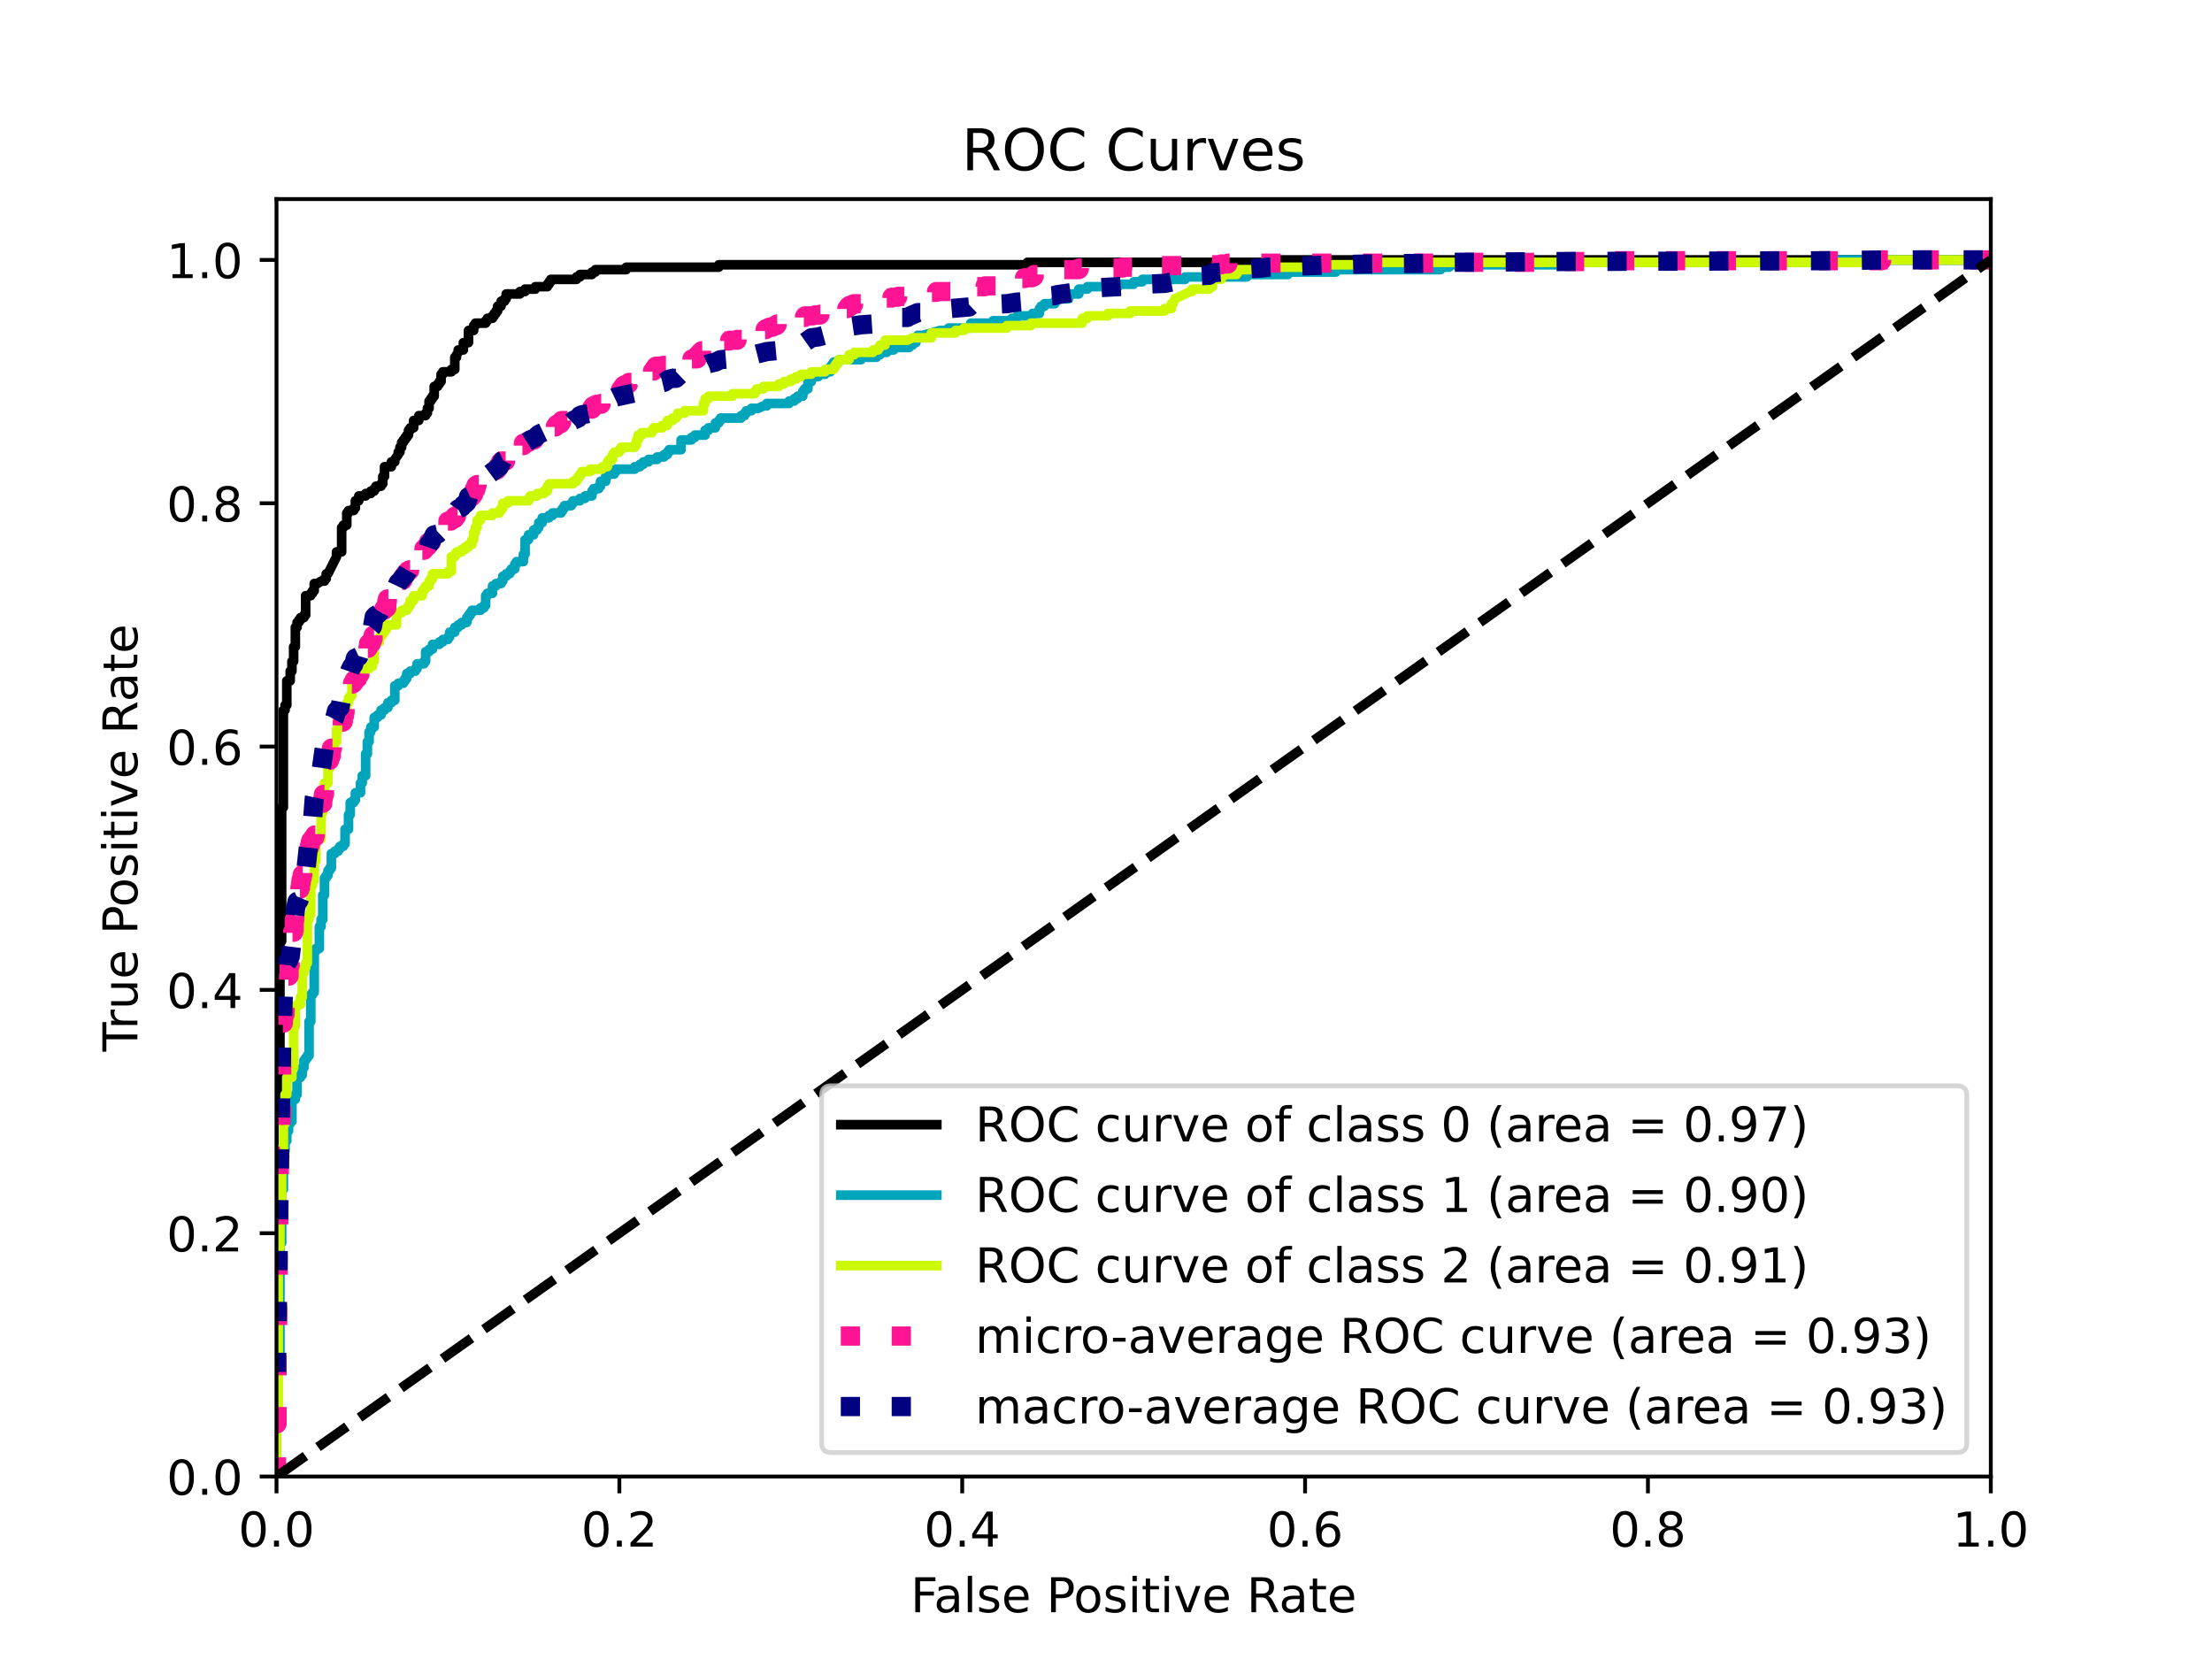 <?xml version="1.0" encoding="utf-8" standalone="no"?>
<!DOCTYPE svg PUBLIC "-//W3C//DTD SVG 1.1//EN"
  "http://www.w3.org/Graphics/SVG/1.1/DTD/svg11.dtd">
<!-- Created with matplotlib (https://matplotlib.org/) -->
<svg height="345.6pt" version="1.1" viewBox="0 0 460.8 345.6" width="460.8pt" xmlns="http://www.w3.org/2000/svg" xmlns:xlink="http://www.w3.org/1999/xlink">
 <defs>
  <style type="text/css">
*{stroke-linecap:butt;stroke-linejoin:round;}
  </style>
 </defs>
 <g id="figure_1">
  <g id="patch_1">
   <path d="M 0 345.6 
L 460.8 345.6 
L 460.8 0 
L 0 0 
z
" style="fill:#ffffff;"/>
  </g>
  <g id="axes_1">
   <g id="patch_2">
    <path d="M 57.6 307.584 
L 414.72 307.584 
L 414.72 41.472 
L 57.6 41.472 
z
" style="fill:#ffffff;"/>
   </g>
   <g id="matplotlib.axis_1">
    <g id="xtick_1">
     <g id="line2d_1">
      <defs>
       <path d="M 0 0 
L 0 3.5 
" id="me61af0ff74" style="stroke:#000000;stroke-width:0.8;"/>
      </defs>
      <g>
       <use style="stroke:#000000;stroke-width:0.8;" x="57.6" xlink:href="#me61af0ff74" y="307.584"/>
      </g>
     </g>
     <g id="text_1">
      <!-- 0.0 -->
      <defs>
       <path d="M 31.781 66.406 
Q 24.172 66.406 20.328 58.906 
Q 16.5 51.422 16.5 36.375 
Q 16.5 21.391 20.328 13.891 
Q 24.172 6.391 31.781 6.391 
Q 39.453 6.391 43.281 13.891 
Q 47.125 21.391 47.125 36.375 
Q 47.125 51.422 43.281 58.906 
Q 39.453 66.406 31.781 66.406 
z
M 31.781 74.219 
Q 44.047 74.219 50.516 64.516 
Q 56.984 54.828 56.984 36.375 
Q 56.984 17.969 50.516 8.266 
Q 44.047 -1.422 31.781 -1.422 
Q 19.531 -1.422 13.062 8.266 
Q 6.594 17.969 6.594 36.375 
Q 6.594 54.828 13.062 64.516 
Q 19.531 74.219 31.781 74.219 
z
" id="DejaVuSans-48"/>
       <path d="M 10.688 12.406 
L 21 12.406 
L 21 0 
L 10.688 0 
z
" id="DejaVuSans-46"/>
      </defs>
      <g transform="translate(49.648 322.182)scale(0.1 -0.1)">
       <use xlink:href="#DejaVuSans-48"/>
       <use x="63.623" xlink:href="#DejaVuSans-46"/>
       <use x="95.41" xlink:href="#DejaVuSans-48"/>
      </g>
     </g>
    </g>
    <g id="xtick_2">
     <g id="line2d_2">
      <g>
       <use style="stroke:#000000;stroke-width:0.8;" x="129.024" xlink:href="#me61af0ff74" y="307.584"/>
      </g>
     </g>
     <g id="text_2">
      <!-- 0.2 -->
      <defs>
       <path d="M 19.188 8.297 
L 53.609 8.297 
L 53.609 0 
L 7.328 0 
L 7.328 8.297 
Q 12.938 14.109 22.625 23.891 
Q 32.328 33.688 34.812 36.531 
Q 39.547 41.844 41.422 45.531 
Q 43.312 49.219 43.312 52.781 
Q 43.312 58.594 39.234 62.25 
Q 35.156 65.922 28.609 65.922 
Q 23.969 65.922 18.812 64.312 
Q 13.672 62.703 7.812 59.422 
L 7.812 69.391 
Q 13.766 71.781 18.938 73 
Q 24.125 74.219 28.422 74.219 
Q 39.75 74.219 46.484 68.547 
Q 53.219 62.891 53.219 53.422 
Q 53.219 48.922 51.531 44.891 
Q 49.859 40.875 45.406 35.406 
Q 44.188 33.984 37.641 27.219 
Q 31.109 20.453 19.188 8.297 
z
" id="DejaVuSans-50"/>
      </defs>
      <g transform="translate(121.072 322.182)scale(0.1 -0.1)">
       <use xlink:href="#DejaVuSans-48"/>
       <use x="63.623" xlink:href="#DejaVuSans-46"/>
       <use x="95.41" xlink:href="#DejaVuSans-50"/>
      </g>
     </g>
    </g>
    <g id="xtick_3">
     <g id="line2d_3">
      <g>
       <use style="stroke:#000000;stroke-width:0.8;" x="200.448" xlink:href="#me61af0ff74" y="307.584"/>
      </g>
     </g>
     <g id="text_3">
      <!-- 0.4 -->
      <defs>
       <path d="M 37.797 64.312 
L 12.891 25.391 
L 37.797 25.391 
z
M 35.203 72.906 
L 47.609 72.906 
L 47.609 25.391 
L 58.016 25.391 
L 58.016 17.188 
L 47.609 17.188 
L 47.609 0 
L 37.797 0 
L 37.797 17.188 
L 4.891 17.188 
L 4.891 26.703 
z
" id="DejaVuSans-52"/>
      </defs>
      <g transform="translate(192.496 322.182)scale(0.1 -0.1)">
       <use xlink:href="#DejaVuSans-48"/>
       <use x="63.623" xlink:href="#DejaVuSans-46"/>
       <use x="95.41" xlink:href="#DejaVuSans-52"/>
      </g>
     </g>
    </g>
    <g id="xtick_4">
     <g id="line2d_4">
      <g>
       <use style="stroke:#000000;stroke-width:0.8;" x="271.872" xlink:href="#me61af0ff74" y="307.584"/>
      </g>
     </g>
     <g id="text_4">
      <!-- 0.6 -->
      <defs>
       <path d="M 33.016 40.375 
Q 26.375 40.375 22.484 35.828 
Q 18.609 31.297 18.609 23.391 
Q 18.609 15.531 22.484 10.953 
Q 26.375 6.391 33.016 6.391 
Q 39.656 6.391 43.531 10.953 
Q 47.406 15.531 47.406 23.391 
Q 47.406 31.297 43.531 35.828 
Q 39.656 40.375 33.016 40.375 
z
M 52.594 71.297 
L 52.594 62.312 
Q 48.875 64.062 45.094 64.984 
Q 41.312 65.922 37.594 65.922 
Q 27.828 65.922 22.672 59.328 
Q 17.531 52.734 16.797 39.406 
Q 19.672 43.656 24.016 45.922 
Q 28.375 48.188 33.594 48.188 
Q 44.578 48.188 50.953 41.516 
Q 57.328 34.859 57.328 23.391 
Q 57.328 12.156 50.688 5.359 
Q 44.047 -1.422 33.016 -1.422 
Q 20.359 -1.422 13.672 8.266 
Q 6.984 17.969 6.984 36.375 
Q 6.984 53.656 15.188 63.938 
Q 23.391 74.219 37.203 74.219 
Q 40.922 74.219 44.703 73.484 
Q 48.484 72.75 52.594 71.297 
z
" id="DejaVuSans-54"/>
      </defs>
      <g transform="translate(263.92 322.182)scale(0.1 -0.1)">
       <use xlink:href="#DejaVuSans-48"/>
       <use x="63.623" xlink:href="#DejaVuSans-46"/>
       <use x="95.41" xlink:href="#DejaVuSans-54"/>
      </g>
     </g>
    </g>
    <g id="xtick_5">
     <g id="line2d_5">
      <g>
       <use style="stroke:#000000;stroke-width:0.8;" x="343.296" xlink:href="#me61af0ff74" y="307.584"/>
      </g>
     </g>
     <g id="text_5">
      <!-- 0.8 -->
      <defs>
       <path d="M 31.781 34.625 
Q 24.75 34.625 20.719 30.859 
Q 16.703 27.094 16.703 20.516 
Q 16.703 13.922 20.719 10.156 
Q 24.75 6.391 31.781 6.391 
Q 38.812 6.391 42.859 10.172 
Q 46.922 13.969 46.922 20.516 
Q 46.922 27.094 42.891 30.859 
Q 38.875 34.625 31.781 34.625 
z
M 21.922 38.812 
Q 15.578 40.375 12.031 44.719 
Q 8.5 49.078 8.5 55.328 
Q 8.5 64.062 14.719 69.141 
Q 20.953 74.219 31.781 74.219 
Q 42.672 74.219 48.875 69.141 
Q 55.078 64.062 55.078 55.328 
Q 55.078 49.078 51.531 44.719 
Q 48 40.375 41.703 38.812 
Q 48.828 37.156 52.797 32.312 
Q 56.781 27.484 56.781 20.516 
Q 56.781 9.906 50.312 4.234 
Q 43.844 -1.422 31.781 -1.422 
Q 19.734 -1.422 13.25 4.234 
Q 6.781 9.906 6.781 20.516 
Q 6.781 27.484 10.781 32.312 
Q 14.797 37.156 21.922 38.812 
z
M 18.312 54.391 
Q 18.312 48.734 21.844 45.562 
Q 25.391 42.391 31.781 42.391 
Q 38.141 42.391 41.719 45.562 
Q 45.312 48.734 45.312 54.391 
Q 45.312 60.062 41.719 63.234 
Q 38.141 66.406 31.781 66.406 
Q 25.391 66.406 21.844 63.234 
Q 18.312 60.062 18.312 54.391 
z
" id="DejaVuSans-56"/>
      </defs>
      <g transform="translate(335.344 322.182)scale(0.1 -0.1)">
       <use xlink:href="#DejaVuSans-48"/>
       <use x="63.623" xlink:href="#DejaVuSans-46"/>
       <use x="95.41" xlink:href="#DejaVuSans-56"/>
      </g>
     </g>
    </g>
    <g id="xtick_6">
     <g id="line2d_6">
      <g>
       <use style="stroke:#000000;stroke-width:0.8;" x="414.72" xlink:href="#me61af0ff74" y="307.584"/>
      </g>
     </g>
     <g id="text_6">
      <!-- 1.0 -->
      <defs>
       <path d="M 12.406 8.297 
L 28.516 8.297 
L 28.516 63.922 
L 10.984 60.406 
L 10.984 69.391 
L 28.422 72.906 
L 38.281 72.906 
L 38.281 8.297 
L 54.391 8.297 
L 54.391 0 
L 12.406 0 
z
" id="DejaVuSans-49"/>
      </defs>
      <g transform="translate(406.768 322.182)scale(0.1 -0.1)">
       <use xlink:href="#DejaVuSans-49"/>
       <use x="63.623" xlink:href="#DejaVuSans-46"/>
       <use x="95.41" xlink:href="#DejaVuSans-48"/>
      </g>
     </g>
    </g>
    <g id="text_7">
     <!-- False Positive Rate -->
     <defs>
      <path d="M 9.812 72.906 
L 51.703 72.906 
L 51.703 64.594 
L 19.672 64.594 
L 19.672 43.109 
L 48.578 43.109 
L 48.578 34.812 
L 19.672 34.812 
L 19.672 0 
L 9.812 0 
z
" id="DejaVuSans-70"/>
      <path d="M 34.281 27.484 
Q 23.391 27.484 19.188 25 
Q 14.984 22.516 14.984 16.5 
Q 14.984 11.719 18.141 8.906 
Q 21.297 6.109 26.703 6.109 
Q 34.188 6.109 38.703 11.406 
Q 43.219 16.703 43.219 25.484 
L 43.219 27.484 
z
M 52.203 31.203 
L 52.203 0 
L 43.219 0 
L 43.219 8.297 
Q 40.141 3.328 35.547 0.953 
Q 30.953 -1.422 24.312 -1.422 
Q 15.922 -1.422 10.953 3.297 
Q 6 8.016 6 15.922 
Q 6 25.141 12.172 29.828 
Q 18.359 34.516 30.609 34.516 
L 43.219 34.516 
L 43.219 35.406 
Q 43.219 41.609 39.141 45 
Q 35.062 48.391 27.688 48.391 
Q 23 48.391 18.547 47.266 
Q 14.109 46.141 10.016 43.891 
L 10.016 52.203 
Q 14.938 54.109 19.578 55.047 
Q 24.219 56 28.609 56 
Q 40.484 56 46.344 49.844 
Q 52.203 43.703 52.203 31.203 
z
" id="DejaVuSans-97"/>
      <path d="M 9.422 75.984 
L 18.406 75.984 
L 18.406 0 
L 9.422 0 
z
" id="DejaVuSans-108"/>
      <path d="M 44.281 53.078 
L 44.281 44.578 
Q 40.484 46.531 36.375 47.5 
Q 32.281 48.484 27.875 48.484 
Q 21.188 48.484 17.844 46.438 
Q 14.5 44.391 14.5 40.281 
Q 14.5 37.156 16.891 35.375 
Q 19.281 33.594 26.516 31.984 
L 29.594 31.297 
Q 39.156 29.25 43.188 25.516 
Q 47.219 21.781 47.219 15.094 
Q 47.219 7.469 41.188 3.016 
Q 35.156 -1.422 24.609 -1.422 
Q 20.219 -1.422 15.453 -0.562 
Q 10.688 0.297 5.422 2 
L 5.422 11.281 
Q 10.406 8.688 15.234 7.391 
Q 20.062 6.109 24.812 6.109 
Q 31.156 6.109 34.562 8.281 
Q 37.984 10.453 37.984 14.406 
Q 37.984 18.062 35.516 20.016 
Q 33.062 21.969 24.703 23.781 
L 21.578 24.516 
Q 13.234 26.266 9.516 29.906 
Q 5.812 33.547 5.812 39.891 
Q 5.812 47.609 11.281 51.797 
Q 16.75 56 26.812 56 
Q 31.781 56 36.172 55.266 
Q 40.578 54.547 44.281 53.078 
z
" id="DejaVuSans-115"/>
      <path d="M 56.203 29.594 
L 56.203 25.203 
L 14.891 25.203 
Q 15.484 15.922 20.484 11.062 
Q 25.484 6.203 34.422 6.203 
Q 39.594 6.203 44.453 7.469 
Q 49.312 8.734 54.109 11.281 
L 54.109 2.781 
Q 49.266 0.734 44.188 -0.344 
Q 39.109 -1.422 33.891 -1.422 
Q 20.797 -1.422 13.156 6.188 
Q 5.516 13.812 5.516 26.812 
Q 5.516 40.234 12.766 48.109 
Q 20.016 56 32.328 56 
Q 43.359 56 49.781 48.891 
Q 56.203 41.797 56.203 29.594 
z
M 47.219 32.234 
Q 47.125 39.594 43.094 43.984 
Q 39.062 48.391 32.422 48.391 
Q 24.906 48.391 20.391 44.141 
Q 15.875 39.891 15.188 32.172 
z
" id="DejaVuSans-101"/>
      <path id="DejaVuSans-32"/>
      <path d="M 19.672 64.797 
L 19.672 37.406 
L 32.078 37.406 
Q 38.969 37.406 42.719 40.969 
Q 46.484 44.531 46.484 51.125 
Q 46.484 57.672 42.719 61.234 
Q 38.969 64.797 32.078 64.797 
z
M 9.812 72.906 
L 32.078 72.906 
Q 44.344 72.906 50.609 67.359 
Q 56.891 61.812 56.891 51.125 
Q 56.891 40.328 50.609 34.812 
Q 44.344 29.297 32.078 29.297 
L 19.672 29.297 
L 19.672 0 
L 9.812 0 
z
" id="DejaVuSans-80"/>
      <path d="M 30.609 48.391 
Q 23.391 48.391 19.188 42.75 
Q 14.984 37.109 14.984 27.297 
Q 14.984 17.484 19.156 11.844 
Q 23.344 6.203 30.609 6.203 
Q 37.797 6.203 41.984 11.859 
Q 46.188 17.531 46.188 27.297 
Q 46.188 37.016 41.984 42.703 
Q 37.797 48.391 30.609 48.391 
z
M 30.609 56 
Q 42.328 56 49.016 48.375 
Q 55.719 40.766 55.719 27.297 
Q 55.719 13.875 49.016 6.219 
Q 42.328 -1.422 30.609 -1.422 
Q 18.844 -1.422 12.172 6.219 
Q 5.516 13.875 5.516 27.297 
Q 5.516 40.766 12.172 48.375 
Q 18.844 56 30.609 56 
z
" id="DejaVuSans-111"/>
      <path d="M 9.422 54.688 
L 18.406 54.688 
L 18.406 0 
L 9.422 0 
z
M 9.422 75.984 
L 18.406 75.984 
L 18.406 64.594 
L 9.422 64.594 
z
" id="DejaVuSans-105"/>
      <path d="M 18.312 70.219 
L 18.312 54.688 
L 36.812 54.688 
L 36.812 47.703 
L 18.312 47.703 
L 18.312 18.016 
Q 18.312 11.328 20.141 9.422 
Q 21.969 7.516 27.594 7.516 
L 36.812 7.516 
L 36.812 0 
L 27.594 0 
Q 17.188 0 13.234 3.875 
Q 9.281 7.766 9.281 18.016 
L 9.281 47.703 
L 2.688 47.703 
L 2.688 54.688 
L 9.281 54.688 
L 9.281 70.219 
z
" id="DejaVuSans-116"/>
      <path d="M 2.984 54.688 
L 12.5 54.688 
L 29.594 8.797 
L 46.688 54.688 
L 56.203 54.688 
L 35.688 0 
L 23.484 0 
z
" id="DejaVuSans-118"/>
      <path d="M 44.391 34.188 
Q 47.562 33.109 50.562 29.594 
Q 53.562 26.078 56.594 19.922 
L 66.609 0 
L 56 0 
L 46.688 18.703 
Q 43.062 26.031 39.672 28.422 
Q 36.281 30.812 30.422 30.812 
L 19.672 30.812 
L 19.672 0 
L 9.812 0 
L 9.812 72.906 
L 32.078 72.906 
Q 44.578 72.906 50.734 67.672 
Q 56.891 62.453 56.891 51.906 
Q 56.891 45.016 53.688 40.469 
Q 50.484 35.938 44.391 34.188 
z
M 19.672 64.797 
L 19.672 38.922 
L 32.078 38.922 
Q 39.203 38.922 42.844 42.219 
Q 46.484 45.516 46.484 51.906 
Q 46.484 58.297 42.844 61.547 
Q 39.203 64.797 32.078 64.797 
z
" id="DejaVuSans-82"/>
     </defs>
     <g transform="translate(189.694 335.861)scale(0.1 -0.1)">
      <use xlink:href="#DejaVuSans-70"/>
      <use x="48.395" xlink:href="#DejaVuSans-97"/>
      <use x="109.674" xlink:href="#DejaVuSans-108"/>
      <use x="137.457" xlink:href="#DejaVuSans-115"/>
      <use x="189.557" xlink:href="#DejaVuSans-101"/>
      <use x="251.08" xlink:href="#DejaVuSans-32"/>
      <use x="282.867" xlink:href="#DejaVuSans-80"/>
      <use x="339.545" xlink:href="#DejaVuSans-111"/>
      <use x="400.727" xlink:href="#DejaVuSans-115"/>
      <use x="452.826" xlink:href="#DejaVuSans-105"/>
      <use x="480.609" xlink:href="#DejaVuSans-116"/>
      <use x="519.818" xlink:href="#DejaVuSans-105"/>
      <use x="547.602" xlink:href="#DejaVuSans-118"/>
      <use x="606.781" xlink:href="#DejaVuSans-101"/>
      <use x="668.305" xlink:href="#DejaVuSans-32"/>
      <use x="700.092" xlink:href="#DejaVuSans-82"/>
      <use x="767.324" xlink:href="#DejaVuSans-97"/>
      <use x="828.604" xlink:href="#DejaVuSans-116"/>
      <use x="867.812" xlink:href="#DejaVuSans-101"/>
     </g>
    </g>
   </g>
   <g id="matplotlib.axis_2">
    <g id="ytick_1">
     <g id="line2d_7">
      <defs>
       <path d="M 0 0 
L -3.5 0 
" id="m63ffbf47db" style="stroke:#000000;stroke-width:0.8;"/>
      </defs>
      <g>
       <use style="stroke:#000000;stroke-width:0.8;" x="57.6" xlink:href="#m63ffbf47db" y="307.584"/>
      </g>
     </g>
     <g id="text_8">
      <!-- 0.0 -->
      <g transform="translate(34.697 311.383)scale(0.1 -0.1)">
       <use xlink:href="#DejaVuSans-48"/>
       <use x="63.623" xlink:href="#DejaVuSans-46"/>
       <use x="95.41" xlink:href="#DejaVuSans-48"/>
      </g>
     </g>
    </g>
    <g id="ytick_2">
     <g id="line2d_8">
      <g>
       <use style="stroke:#000000;stroke-width:0.8;" x="57.6" xlink:href="#m63ffbf47db" y="256.896"/>
      </g>
     </g>
     <g id="text_9">
      <!-- 0.2 -->
      <g transform="translate(34.697 260.695)scale(0.1 -0.1)">
       <use xlink:href="#DejaVuSans-48"/>
       <use x="63.623" xlink:href="#DejaVuSans-46"/>
       <use x="95.41" xlink:href="#DejaVuSans-50"/>
      </g>
     </g>
    </g>
    <g id="ytick_3">
     <g id="line2d_9">
      <g>
       <use style="stroke:#000000;stroke-width:0.8;" x="57.6" xlink:href="#m63ffbf47db" y="206.208"/>
      </g>
     </g>
     <g id="text_10">
      <!-- 0.4 -->
      <g transform="translate(34.697 210.007)scale(0.1 -0.1)">
       <use xlink:href="#DejaVuSans-48"/>
       <use x="63.623" xlink:href="#DejaVuSans-46"/>
       <use x="95.41" xlink:href="#DejaVuSans-52"/>
      </g>
     </g>
    </g>
    <g id="ytick_4">
     <g id="line2d_10">
      <g>
       <use style="stroke:#000000;stroke-width:0.8;" x="57.6" xlink:href="#m63ffbf47db" y="155.52"/>
      </g>
     </g>
     <g id="text_11">
      <!-- 0.6 -->
      <g transform="translate(34.697 159.319)scale(0.1 -0.1)">
       <use xlink:href="#DejaVuSans-48"/>
       <use x="63.623" xlink:href="#DejaVuSans-46"/>
       <use x="95.41" xlink:href="#DejaVuSans-54"/>
      </g>
     </g>
    </g>
    <g id="ytick_5">
     <g id="line2d_11">
      <g>
       <use style="stroke:#000000;stroke-width:0.8;" x="57.6" xlink:href="#m63ffbf47db" y="104.832"/>
      </g>
     </g>
     <g id="text_12">
      <!-- 0.8 -->
      <g transform="translate(34.697 108.631)scale(0.1 -0.1)">
       <use xlink:href="#DejaVuSans-48"/>
       <use x="63.623" xlink:href="#DejaVuSans-46"/>
       <use x="95.41" xlink:href="#DejaVuSans-56"/>
      </g>
     </g>
    </g>
    <g id="ytick_6">
     <g id="line2d_12">
      <g>
       <use style="stroke:#000000;stroke-width:0.8;" x="57.6" xlink:href="#m63ffbf47db" y="54.144"/>
      </g>
     </g>
     <g id="text_13">
      <!-- 1.0 -->
      <g transform="translate(34.697 57.943)scale(0.1 -0.1)">
       <use xlink:href="#DejaVuSans-49"/>
       <use x="63.623" xlink:href="#DejaVuSans-46"/>
       <use x="95.41" xlink:href="#DejaVuSans-48"/>
      </g>
     </g>
    </g>
    <g id="text_14">
     <!-- True Positive Rate -->
     <defs>
      <path d="M -0.297 72.906 
L 61.375 72.906 
L 61.375 64.594 
L 35.5 64.594 
L 35.5 0 
L 25.594 0 
L 25.594 64.594 
L -0.297 64.594 
z
" id="DejaVuSans-84"/>
      <path d="M 41.109 46.297 
Q 39.594 47.172 37.812 47.578 
Q 36.031 48 33.891 48 
Q 26.266 48 22.188 43.047 
Q 18.109 38.094 18.109 28.812 
L 18.109 0 
L 9.078 0 
L 9.078 54.688 
L 18.109 54.688 
L 18.109 46.188 
Q 20.953 51.172 25.484 53.578 
Q 30.031 56 36.531 56 
Q 37.453 56 38.578 55.875 
Q 39.703 55.766 41.062 55.516 
z
" id="DejaVuSans-114"/>
      <path d="M 8.5 21.578 
L 8.5 54.688 
L 17.484 54.688 
L 17.484 21.922 
Q 17.484 14.156 20.5 10.266 
Q 23.531 6.391 29.594 6.391 
Q 36.859 6.391 41.078 11.031 
Q 45.312 15.672 45.312 23.688 
L 45.312 54.688 
L 54.297 54.688 
L 54.297 0 
L 45.312 0 
L 45.312 8.406 
Q 42.047 3.422 37.719 1 
Q 33.406 -1.422 27.688 -1.422 
Q 18.266 -1.422 13.375 4.438 
Q 8.5 10.297 8.5 21.578 
z
M 31.109 56 
z
" id="DejaVuSans-117"/>
     </defs>
     <g transform="translate(28.617 219.058)rotate(-90)scale(0.1 -0.1)">
      <use xlink:href="#DejaVuSans-84"/>
      <use x="46.334" xlink:href="#DejaVuSans-114"/>
      <use x="87.447" xlink:href="#DejaVuSans-117"/>
      <use x="150.826" xlink:href="#DejaVuSans-101"/>
      <use x="212.35" xlink:href="#DejaVuSans-32"/>
      <use x="244.137" xlink:href="#DejaVuSans-80"/>
      <use x="300.814" xlink:href="#DejaVuSans-111"/>
      <use x="361.996" xlink:href="#DejaVuSans-115"/>
      <use x="414.096" xlink:href="#DejaVuSans-105"/>
      <use x="441.879" xlink:href="#DejaVuSans-116"/>
      <use x="481.088" xlink:href="#DejaVuSans-105"/>
      <use x="508.871" xlink:href="#DejaVuSans-118"/>
      <use x="568.051" xlink:href="#DejaVuSans-101"/>
      <use x="629.574" xlink:href="#DejaVuSans-32"/>
      <use x="661.361" xlink:href="#DejaVuSans-82"/>
      <use x="728.594" xlink:href="#DejaVuSans-97"/>
      <use x="789.873" xlink:href="#DejaVuSans-116"/>
      <use x="829.082" xlink:href="#DejaVuSans-101"/>
     </g>
    </g>
   </g>
   <g id="line2d_13">
    <path clip-path="url(#p1811c9930e)" d="M 57.6 307.584 
L 57.6 276.664 
L 57.957 276.664 
L 57.957 229.018 
L 58.314 229.018 
L 58.314 196.07 
L 58.671 196.07 
L 58.671 168.192 
L 59.028 168.192 
L 59.028 147.917 
L 59.386 147.917 
L 59.386 146.903 
L 59.743 146.903 
L 59.743 141.834 
L 60.457 141.834 
L 60.457 139.807 
L 60.814 139.807 
L 60.814 137.779 
L 61.171 137.779 
L 61.171 134.738 
L 61.528 134.738 
L 61.528 130.683 
L 61.885 130.683 
L 61.885 129.669 
L 62.243 129.669 
L 62.243 129.162 
L 62.6 129.162 
L 62.6 128.655 
L 63.314 128.655 
L 63.314 128.148 
L 63.671 128.148 
L 63.671 124.093 
L 64.742 124.093 
L 64.742 123.587 
L 65.1 123.587 
L 65.1 123.08 
L 65.457 123.08 
L 65.457 121.559 
L 66.171 121.559 
L 66.885 121.052 
L 67.599 121.052 
L 67.599 120.545 
L 67.956 120.545 
L 67.956 119.532 
L 68.314 119.532 
L 70.099 115.983 
L 70.099 114.97 
L 71.171 114.97 
L 71.171 109.901 
L 71.528 109.901 
L 71.528 109.394 
L 72.242 109.394 
L 72.242 106.86 
L 72.599 106.86 
L 72.599 106.353 
L 73.67 106.353 
L 73.67 105.846 
L 74.028 105.846 
L 74.028 104.325 
L 74.742 104.325 
L 74.742 103.311 
L 76.17 103.311 
L 76.17 102.804 
L 77.242 102.804 
L 77.242 102.298 
L 77.956 102.298 
L 77.956 101.791 
L 78.313 101.791 
L 78.313 101.284 
L 79.384 101.284 
L 79.384 100.777 
L 79.741 100.777 
L 79.741 99.256 
L 80.099 99.256 
L 80.099 97.229 
L 81.527 97.229 
L 81.527 96.215 
L 82.241 96.215 
L 82.241 95.708 
L 82.956 94.694 
L 82.956 94.188 
L 83.313 94.188 
L 83.313 93.174 
L 83.67 93.174 
L 83.67 92.16 
L 84.027 92.16 
L 84.027 91.653 
L 84.384 91.653 
L 84.384 91.146 
L 84.741 91.146 
L 84.741 90.639 
L 85.098 90.639 
L 85.098 89.626 
L 85.455 89.626 
L 85.455 89.119 
L 86.17 89.119 
L 86.17 87.598 
L 87.241 87.598 
L 87.241 86.584 
L 88.669 86.584 
L 88.669 86.077 
L 89.027 86.077 
L 89.027 85.064 
L 89.384 85.064 
L 89.384 83.543 
L 89.741 83.543 
L 89.741 83.036 
L 90.098 83.036 
L 90.098 82.529 
L 90.455 82.529 
L 90.455 80.502 
L 91.169 80.502 
L 91.169 79.995 
L 91.526 79.995 
L 91.526 79.488 
L 91.884 79.488 
L 91.884 77.967 
L 92.241 77.967 
L 92.241 77.46 
L 94.026 77.46 
L 94.026 76.954 
L 94.74 76.954 
L 94.74 74.419 
L 95.098 74.419 
L 95.098 73.912 
L 95.455 73.405 
L 95.455 72.899 
L 96.526 72.899 
L 96.526 71.378 
L 97.597 71.378 
L 97.597 68.844 
L 98.669 68.844 
L 98.669 67.83 
L 99.026 67.83 
L 99.026 67.323 
L 101.169 67.323 
L 101.169 66.816 
L 101.526 66.816 
L 101.526 66.309 
L 102.597 66.309 
L 102.597 65.802 
L 102.954 65.802 
L 102.954 65.295 
L 103.311 65.295 
L 103.311 64.788 
L 103.668 64.788 
L 103.668 63.775 
L 104.383 63.775 
L 104.383 62.761 
L 105.097 62.761 
L 105.097 62.254 
L 105.454 62.254 
L 105.454 61.24 
L 108.311 61.24 
L 108.311 60.733 
L 109.382 60.733 
L 109.382 60.227 
L 111.525 60.227 
L 111.525 59.72 
L 114.025 59.72 
L 114.025 59.213 
L 114.382 59.213 
L 114.382 58.706 
L 114.739 58.706 
L 114.739 58.199 
L 120.096 58.199 
L 120.096 57.692 
L 120.81 57.692 
L 120.81 57.185 
L 123.31 57.185 
L 123.31 56.678 
L 124.024 56.678 
L 124.024 56.172 
L 130.452 56.172 
L 130.452 55.665 
L 149.737 55.665 
L 149.737 55.158 
L 214.019 55.158 
L 214.019 54.651 
L 264.015 54.651 
L 264.015 54.144 
L 414.72 54.144 
L 414.72 54.144 
" style="fill:none;stroke:#000000;stroke-linecap:square;stroke-width:2;"/>
   </g>
   <g id="line2d_14">
    <path clip-path="url(#p1811c9930e)" d="M 57.6 307.584 
L 57.6 285.281 
L 57.957 285.281 
L 57.957 281.733 
L 58.314 281.733 
L 58.314 258.924 
L 58.671 258.924 
L 58.671 247.772 
L 59.028 247.772 
L 59.028 239.662 
L 59.386 239.662 
L 59.386 237.635 
L 59.743 237.635 
L 59.743 235.607 
L 60.1 235.607 
L 60.1 234.086 
L 60.457 234.086 
L 60.457 233.58 
L 60.814 233.58 
L 60.814 229.018 
L 61.528 229.018 
L 61.528 228.004 
L 61.885 228.004 
L 61.885 224.456 
L 62.6 224.456 
L 62.6 223.949 
L 62.957 223.949 
L 62.957 222.428 
L 63.314 222.428 
L 63.314 220.908 
L 63.671 220.908 
L 63.671 220.401 
L 64.028 220.401 
L 64.028 219.894 
L 64.385 219.894 
L 64.385 212.797 
L 64.742 212.797 
L 64.742 207.222 
L 65.1 207.222 
L 65.1 206.715 
L 65.457 206.715 
L 65.457 198.098 
L 65.814 198.098 
L 65.814 197.591 
L 66.528 197.591 
L 66.528 193.029 
L 66.885 193.029 
L 66.885 191.508 
L 67.242 191.508 
L 67.242 186.44 
L 67.599 186.44 
L 67.599 182.892 
L 67.956 182.892 
L 67.956 182.385 
L 68.314 182.385 
L 68.314 181.371 
L 68.671 181.371 
L 68.671 180.864 
L 69.028 180.864 
L 69.028 177.823 
L 69.742 177.823 
L 69.742 177.316 
L 70.456 177.316 
L 70.456 176.809 
L 70.813 176.809 
L 70.813 176.302 
L 71.528 176.302 
L 71.528 175.795 
L 71.885 175.795 
L 71.885 172.754 
L 72.599 172.754 
L 72.599 169.713 
L 72.956 169.713 
L 72.956 167.178 
L 73.67 167.178 
L 73.67 166.671 
L 74.028 166.671 
L 74.028 165.151 
L 75.099 165.151 
L 75.099 163.123 
L 75.456 163.123 
L 75.456 161.603 
L 76.17 161.603 
L 76.17 157.041 
L 76.527 157.041 
L 76.527 154.506 
L 76.884 154.506 
L 76.884 152.479 
L 77.242 152.479 
L 77.242 151.465 
L 77.956 151.465 
L 77.956 149.437 
L 78.67 149.437 
L 78.67 148.931 
L 79.384 148.931 
L 79.384 147.917 
L 80.099 147.917 
L 80.099 147.41 
L 80.813 147.41 
L 80.813 146.396 
L 81.527 146.396 
L 81.527 145.889 
L 82.241 145.889 
L 82.241 142.848 
L 82.956 142.848 
L 82.956 142.341 
L 84.027 142.341 
L 84.027 141.834 
L 84.384 141.834 
L 84.384 141.327 
L 84.741 141.327 
L 84.741 140.314 
L 85.455 140.314 
L 85.455 139.807 
L 86.527 139.807 
L 86.527 139.3 
L 86.884 139.3 
L 86.884 138.286 
L 88.312 138.286 
L 88.312 137.779 
L 88.669 137.779 
L 88.669 135.752 
L 89.384 135.752 
L 89.384 135.245 
L 90.098 135.245 
L 90.098 134.231 
L 91.526 134.231 
L 91.526 133.724 
L 92.241 133.724 
L 92.241 133.217 
L 93.312 133.217 
L 93.312 132.71 
L 93.669 132.71 
L 93.669 131.697 
L 94.74 131.697 
L 94.74 130.683 
L 95.455 130.683 
L 95.455 130.176 
L 96.169 130.176 
L 96.169 129.669 
L 97.24 129.669 
L 97.24 128.655 
L 97.597 128.655 
L 97.597 128.148 
L 97.955 128.148 
L 97.955 127.642 
L 98.312 127.642 
L 98.312 127.135 
L 100.097 127.135 
L 100.097 126.628 
L 100.812 126.628 
L 100.812 126.121 
L 101.169 126.121 
L 101.169 124.093 
L 101.526 124.093 
L 101.526 123.587 
L 102.597 123.587 
L 102.597 122.066 
L 103.311 122.066 
L 103.311 121.559 
L 104.383 121.559 
L 104.383 121.052 
L 104.74 121.052 
L 104.74 120.038 
L 105.454 120.038 
L 105.454 119.532 
L 106.168 119.532 
L 106.168 119.025 
L 106.525 119.025 
L 106.525 118.518 
L 107.24 118.518 
L 107.24 117.504 
L 107.597 117.504 
L 107.597 116.997 
L 109.025 116.997 
L 109.025 115.476 
L 109.382 115.476 
L 109.382 112.435 
L 110.097 112.435 
L 110.097 111.421 
L 111.168 111.421 
L 111.168 110.408 
L 111.882 110.408 
L 111.882 109.901 
L 112.239 109.901 
L 112.239 108.887 
L 112.954 108.887 
L 112.954 107.873 
L 114.382 107.873 
L 114.382 107.366 
L 115.096 107.366 
L 115.096 106.86 
L 116.882 106.86 
L 116.882 106.353 
L 117.239 106.353 
L 117.239 105.846 
L 117.596 105.846 
L 117.596 105.339 
L 119.025 105.339 
L 119.025 104.832 
L 119.382 104.832 
L 119.382 104.325 
L 120.81 104.325 
L 120.81 103.818 
L 121.882 103.818 
L 121.882 103.311 
L 123.31 103.311 
L 123.31 102.298 
L 123.667 102.298 
L 123.667 101.791 
L 124.739 101.791 
L 124.739 101.284 
L 125.096 101.284 
L 125.096 100.27 
L 126.167 100.27 
L 126.167 99.256 
L 126.524 99.256 
L 126.524 98.749 
L 127.953 98.749 
L 127.953 98.243 
L 128.31 98.243 
L 128.31 97.736 
L 132.238 97.736 
L 132.238 97.229 
L 133.309 97.229 
L 133.309 96.722 
L 134.024 96.722 
L 134.024 96.215 
L 135.095 96.215 
L 135.095 95.708 
L 136.881 95.708 
L 136.881 95.201 
L 138.309 95.201 
L 138.309 94.694 
L 139.023 94.694 
L 139.023 94.188 
L 139.38 94.188 
L 139.38 93.681 
L 141.88 93.681 
L 141.88 91.653 
L 144.023 91.653 
L 144.023 91.146 
L 144.737 91.146 
L 144.737 90.639 
L 146.88 90.639 
L 146.88 89.626 
L 147.594 89.626 
L 147.594 89.119 
L 149.023 89.119 
L 149.023 88.105 
L 149.737 88.105 
L 149.737 87.598 
L 150.094 87.598 
L 150.094 87.091 
L 154.38 87.091 
L 154.38 86.584 
L 155.094 86.584 
L 155.094 86.077 
L 155.451 86.077 
L 155.451 85.571 
L 156.522 85.571 
L 156.522 85.064 
L 157.951 85.064 
L 159.022 84.557 
L 159.736 84.557 
L 159.736 84.05 
L 164.379 84.05 
L 164.379 83.543 
L 165.45 83.543 
L 165.45 83.036 
L 166.164 83.036 
L 166.164 82.529 
L 167.236 82.529 
L 167.236 81.516 
L 167.593 81.516 
L 167.593 81.009 
L 168.307 81.009 
L 168.307 79.488 
L 169.021 79.488 
L 169.021 78.474 
L 170.45 78.474 
L 170.45 77.967 
L 171.878 77.967 
L 171.878 77.46 
L 172.95 77.46 
L 172.95 76.447 
L 173.307 76.447 
L 173.307 75.94 
L 173.664 75.94 
L 173.664 75.433 
L 174.735 75.433 
L 174.735 74.926 
L 179.378 74.926 
L 179.378 74.419 
L 182.592 74.419 
L 182.592 73.912 
L 183.306 73.912 
L 183.306 73.405 
L 184.735 73.405 
L 184.735 72.899 
L 186.163 72.899 
L 186.163 72.392 
L 189.377 72.392 
L 189.377 71.885 
L 190.092 71.885 
L 190.092 71.378 
L 190.806 71.378 
L 190.806 70.364 
L 191.163 70.364 
L 191.163 69.857 
L 192.234 69.857 
L 195.805 68.844 
L 197.591 68.844 
L 197.591 68.337 
L 202.234 68.337 
L 202.234 67.323 
L 206.876 67.323 
L 206.876 66.816 
L 210.804 66.816 
L 210.804 66.309 
L 211.876 66.309 
L 211.876 65.802 
L 215.09 65.802 
L 215.09 65.295 
L 216.518 65.295 
L 216.518 64.282 
L 216.876 64.282 
L 216.876 63.775 
L 217.59 63.775 
L 217.59 63.268 
L 219.732 63.268 
L 219.732 62.761 
L 220.09 62.761 
L 220.09 62.254 
L 222.589 62.254 
L 222.589 61.24 
L 224.732 61.24 
L 224.732 60.227 
L 226.518 60.227 
L 226.518 59.72 
L 232.946 59.72 
L 232.946 59.213 
L 236.16 59.213 
L 236.16 58.706 
L 237.946 58.706 
L 237.946 58.199 
L 246.874 58.199 
L 246.874 57.692 
L 259.73 57.692 
L 259.73 57.185 
L 268.301 57.185 
L 268.301 56.678 
L 278.3 56.678 
L 278.3 56.172 
L 300.084 56.172 
L 300.084 55.665 
L 301.87 55.665 
L 301.87 55.158 
L 325.44 55.158 
L 325.44 54.651 
L 380.079 54.651 
L 380.079 54.144 
L 414.72 54.144 
L 414.72 54.144 
" style="fill:none;stroke:#00a4bb;stroke-linecap:square;stroke-width:2;"/>
   </g>
   <g id="line2d_15">
    <path clip-path="url(#p1811c9930e)" d="M 57.6 307.584 
L 57.6 295.419 
L 57.957 295.419 
L 57.957 259.937 
L 58.314 259.937 
L 58.314 253.855 
L 58.671 253.855 
L 58.671 239.155 
L 59.028 239.155 
L 59.028 234.086 
L 59.386 234.086 
L 59.386 228.004 
L 59.743 228.004 
L 59.743 224.456 
L 60.814 224.456 
L 60.814 222.428 
L 61.171 222.428 
L 61.171 213.811 
L 61.528 213.811 
L 61.528 209.756 
L 61.885 209.756 
L 61.885 209.249 
L 62.6 209.249 
L 62.6 207.729 
L 62.957 207.729 
L 62.957 202.66 
L 63.314 202.66 
L 63.314 201.646 
L 63.671 201.646 
L 63.671 200.632 
L 64.028 200.632 
L 64.028 191.508 
L 64.385 191.508 
L 64.385 190.495 
L 64.742 190.495 
L 64.742 184.412 
L 65.1 184.412 
L 65.1 183.398 
L 65.457 183.398 
L 65.457 179.343 
L 65.814 179.343 
L 65.814 174.781 
L 66.885 174.781 
L 66.885 169.206 
L 67.242 169.206 
L 67.242 166.671 
L 67.599 166.671 
L 67.599 163.123 
L 68.314 163.123 
L 68.314 160.082 
L 68.671 160.082 
L 68.671 158.561 
L 69.028 158.561 
L 69.028 156.534 
L 69.385 156.534 
L 69.385 155.013 
L 69.742 155.013 
L 69.742 154.506 
L 70.099 154.506 
L 70.099 151.972 
L 70.456 151.972 
L 70.456 151.465 
L 70.813 151.465 
L 70.813 150.958 
L 71.171 150.958 
L 71.171 150.451 
L 71.528 150.451 
L 71.528 149.437 
L 71.885 149.437 
L 71.885 147.41 
L 72.242 147.41 
L 72.242 146.396 
L 72.599 146.396 
L 72.599 145.382 
L 72.956 145.382 
L 72.956 144.876 
L 73.313 144.876 
L 73.313 142.848 
L 74.028 142.848 
L 74.028 141.834 
L 75.099 141.834 
L 75.099 140.314 
L 75.456 140.314 
L 75.456 139.807 
L 75.813 139.807 
L 75.813 139.3 
L 76.884 139.3 
L 76.884 138.793 
L 77.599 138.793 
L 77.599 137.779 
L 77.956 137.779 
L 77.956 134.231 
L 78.313 134.231 
L 78.313 133.724 
L 79.027 133.724 
L 79.027 132.71 
L 79.384 132.71 
L 79.384 132.204 
L 79.741 132.204 
L 79.741 131.697 
L 80.099 131.697 
L 80.099 131.19 
L 80.456 131.19 
L 80.456 130.176 
L 82.598 130.176 
L 82.598 128.148 
L 82.956 128.148 
L 82.956 127.642 
L 83.67 127.642 
L 83.67 127.135 
L 84.741 127.135 
L 84.741 126.628 
L 85.098 126.628 
L 85.098 126.121 
L 85.455 126.121 
L 85.455 125.107 
L 86.17 125.107 
L 86.17 124.093 
L 87.955 124.093 
L 87.955 123.08 
L 88.312 123.08 
L 88.312 122.573 
L 88.669 122.573 
L 88.669 122.066 
L 89.384 122.066 
L 89.384 121.052 
L 89.741 121.052 
L 89.741 120.545 
L 90.098 120.545 
L 90.098 119.532 
L 93.312 119.532 
L 93.312 119.025 
L 94.026 119.025 
L 94.026 115.983 
L 94.74 115.983 
L 94.74 115.476 
L 95.098 115.476 
L 95.098 114.97 
L 96.169 114.97 
L 96.169 114.463 
L 96.883 114.463 
L 96.883 113.956 
L 97.597 113.956 
L 97.597 113.449 
L 98.312 113.449 
L 98.312 112.435 
L 98.669 112.435 
L 98.669 110.915 
L 99.026 110.915 
L 99.026 109.901 
L 99.383 109.901 
L 99.383 108.38 
L 100.097 108.38 
L 100.097 107.366 
L 102.597 107.366 
L 102.597 106.86 
L 104.026 106.86 
L 104.026 106.353 
L 104.383 106.353 
L 104.383 105.846 
L 104.74 105.846 
L 104.74 104.832 
L 105.811 104.832 
L 105.811 104.325 
L 110.097 104.325 
L 110.097 103.818 
L 110.454 103.818 
L 110.454 103.311 
L 111.882 103.311 
L 111.882 102.804 
L 113.311 102.804 
L 113.311 102.298 
L 114.025 102.298 
L 114.025 101.284 
L 114.382 101.284 
L 114.382 100.777 
L 119.382 100.777 
L 119.382 100.27 
L 120.096 100.27 
L 120.096 99.763 
L 120.453 99.763 
L 120.453 99.256 
L 120.81 99.256 
L 120.81 98.749 
L 121.167 98.749 
L 121.167 98.243 
L 122.953 98.243 
L 122.953 97.736 
L 125.453 97.736 
L 125.453 97.229 
L 126.524 97.229 
L 126.524 96.215 
L 126.881 96.215 
L 126.881 95.708 
L 127.596 95.708 
L 127.596 94.694 
L 127.953 94.694 
L 127.953 94.188 
L 129.024 94.188 
L 129.024 93.681 
L 129.381 93.681 
L 129.381 93.174 
L 132.238 93.174 
L 132.238 92.667 
L 132.595 92.667 
L 132.595 91.653 
L 132.952 91.653 
L 132.952 90.639 
L 133.667 90.639 
L 133.667 90.132 
L 135.809 90.132 
L 135.809 89.626 
L 136.166 89.626 
L 136.166 89.119 
L 137.952 89.119 
L 137.952 88.612 
L 139.023 88.612 
L 139.023 87.598 
L 140.095 87.598 
L 140.095 87.091 
L 140.809 87.091 
L 141.166 86.584 
L 141.166 86.077 
L 142.595 86.077 
L 142.595 85.571 
L 146.523 85.571 
L 146.523 84.05 
L 146.88 84.05 
L 146.88 83.036 
L 147.594 83.036 
L 147.594 82.529 
L 152.594 82.529 
L 152.594 82.022 
L 157.236 82.022 
L 157.236 81.516 
L 157.594 81.516 
L 157.594 81.009 
L 159.022 81.009 
L 159.022 80.502 
L 162.236 80.502 
L 162.236 79.995 
L 163.308 79.995 
L 163.308 79.488 
L 164.736 79.488 
L 164.736 78.981 
L 165.807 78.981 
L 165.807 78.474 
L 166.879 78.474 
L 166.879 77.967 
L 169.021 77.967 
L 169.021 77.46 
L 171.878 77.46 
L 171.878 76.954 
L 173.664 76.954 
L 173.664 76.447 
L 174.021 76.447 
L 174.021 75.94 
L 174.378 75.94 
L 174.378 75.433 
L 174.735 75.433 
L 174.735 74.926 
L 176.878 74.926 
L 176.878 73.912 
L 177.949 73.912 
L 177.949 73.405 
L 181.878 73.405 
L 181.878 72.899 
L 182.949 72.899 
L 182.949 72.392 
L 183.306 72.392 
L 183.306 71.885 
L 184.378 71.885 
L 184.378 70.871 
L 189.02 70.871 
L 190.092 70.364 
L 194.02 70.364 
L 194.02 69.35 
L 199.02 69.35 
L 199.02 68.844 
L 200.805 68.844 
L 200.805 68.337 
L 209.733 68.337 
L 209.733 67.83 
L 214.733 67.83 
L 214.733 67.323 
L 225.446 67.323 
L 225.446 66.309 
L 226.518 66.309 
L 226.518 65.802 
L 230.803 65.802 
L 230.803 65.295 
L 235.446 65.295 
L 235.446 64.788 
L 242.588 64.788 
L 242.588 64.282 
L 244.017 64.282 
L 244.017 63.268 
L 244.374 63.268 
L 244.731 62.254 
L 247.945 60.733 
L 248.302 60.733 
L 248.302 60.227 
L 251.873 60.227 
L 251.873 59.72 
L 252.588 59.72 
L 252.588 58.199 
L 254.373 58.199 
L 254.373 57.692 
L 254.73 57.692 
L 254.73 57.185 
L 257.587 57.185 
L 257.587 56.678 
L 257.944 56.678 
L 257.944 56.172 
L 262.944 56.172 
L 262.944 55.665 
L 272.943 55.665 
L 272.943 55.158 
L 284.728 55.158 
L 284.728 54.651 
L 392.936 54.651 
L 392.936 54.144 
L 414.72 54.144 
L 414.72 54.144 
" style="fill:none;stroke:#ccf900;stroke-linecap:square;stroke-width:2;"/>
   </g>
   <g id="line2d_16">
    <path clip-path="url(#p1811c9930e)" d="M 57.6 307.584 
L 57.6 296.602 
L 57.719 296.602 
L 57.719 277.002 
L 57.838 277.002 
L 57.838 269.737 
L 57.957 269.737 
L 57.957 256.558 
L 58.076 256.558 
L 58.076 245.069 
L 58.195 245.069 
L 58.195 240.845 
L 58.314 240.845 
L 58.314 237.128 
L 58.433 237.128 
L 58.433 234.931 
L 58.552 234.931 
L 58.552 232.397 
L 58.671 232.397 
L 58.671 219.556 
L 58.79 219.556 
L 58.79 216.008 
L 58.909 216.008 
L 58.909 213.135 
L 59.028 213.135 
L 59.028 211.953 
L 59.148 211.953 
L 59.148 211.446 
L 59.267 211.446 
L 59.267 211.277 
L 59.386 211.277 
L 59.386 207.222 
L 59.624 207.222 
L 59.624 207.053 
L 59.743 207.053 
L 59.743 205.701 
L 59.981 205.701 
L 59.981 204.687 
L 60.1 204.687 
L 60.1 203.336 
L 60.219 203.336 
L 60.219 201.477 
L 60.338 201.477 
L 60.338 201.139 
L 60.457 201.139 
L 60.457 199.112 
L 60.576 199.112 
L 60.576 196.07 
L 60.695 196.07 
L 60.695 195.732 
L 60.933 195.732 
L 60.933 194.212 
L 61.171 194.212 
L 61.171 193.705 
L 61.29 193.705 
L 61.29 191.677 
L 61.409 191.677 
L 61.409 189.988 
L 61.647 189.988 
L 61.647 189.312 
L 61.766 189.312 
L 61.766 188.974 
L 61.885 188.974 
L 61.885 188.467 
L 62.004 188.467 
L 62.004 187.96 
L 62.124 187.96 
L 62.124 187.791 
L 62.243 187.791 
L 62.243 187.116 
L 62.362 187.116 
L 62.362 185.257 
L 62.481 185.257 
L 62.481 184.919 
L 62.6 184.919 
L 62.6 184.074 
L 62.719 184.074 
L 62.719 183.229 
L 62.838 183.229 
L 62.838 182.892 
L 62.957 182.892 
L 62.957 182.216 
L 63.076 182.216 
L 63.076 181.709 
L 63.195 181.709 
L 63.195 181.54 
L 63.314 181.54 
L 63.314 180.864 
L 63.433 180.864 
L 63.433 178.33 
L 64.028 178.33 
L 64.028 177.485 
L 64.147 177.485 
L 64.147 177.316 
L 64.266 177.316 
L 64.266 177.147 
L 64.385 177.147 
L 64.385 176.471 
L 64.504 176.471 
L 64.504 176.133 
L 64.623 176.133 
L 64.623 175.457 
L 64.742 175.457 
L 64.742 175.119 
L 64.861 175.119 
L 64.861 174.95 
L 65.1 174.95 
L 65.1 174.612 
L 65.338 174.444 
L 65.576 174.444 
L 65.576 173.937 
L 65.695 173.937 
L 65.695 173.43 
L 65.814 173.43 
L 65.814 173.261 
L 65.933 173.261 
L 65.933 173.092 
L 66.528 171.909 
L 66.528 171.402 
L 66.885 171.402 
L 66.885 170.895 
L 67.004 170.895 
L 67.004 170.726 
L 67.123 170.726 
L 67.123 167.347 
L 67.242 167.347 
L 67.242 166.333 
L 67.361 166.333 
L 67.361 165.489 
L 67.599 165.489 
L 67.599 164.475 
L 67.718 164.475 
L 67.718 164.306 
L 67.837 164.306 
L 67.837 163.968 
L 67.956 163.968 
L 67.956 162.785 
L 68.076 162.785 
L 68.076 162.109 
L 68.195 162.109 
L 68.195 159.744 
L 68.433 159.744 
L 68.433 158.392 
L 68.671 158.392 
L 68.671 157.716 
L 68.909 157.716 
L 68.909 157.379 
L 69.028 157.379 
L 69.028 155.858 
L 69.266 155.858 
L 69.266 155.52 
L 69.385 155.52 
L 69.385 155.351 
L 69.504 155.351 
L 69.504 155.182 
L 69.623 155.182 
L 69.623 155.013 
L 69.742 155.013 
L 69.742 154.506 
L 69.861 154.506 
L 69.861 154.337 
L 69.98 154.337 
L 69.98 154.168 
L 70.099 154.168 
L 70.099 153.999 
L 70.218 153.999 
L 70.218 153.155 
L 70.337 153.155 
L 70.337 152.986 
L 70.456 152.986 
L 70.456 152.648 
L 70.813 152.648 
L 70.813 152.479 
L 70.932 152.479 
L 70.932 152.31 
L 71.052 152.31 
L 71.052 152.141 
L 71.171 152.141 
L 71.171 151.127 
L 71.29 151.127 
L 71.29 150.451 
L 71.409 150.451 
L 71.409 150.282 
L 71.528 150.282 
L 71.528 149.268 
L 71.647 149.268 
L 71.647 149.1 
L 71.766 149.1 
L 71.766 148.424 
L 71.885 148.424 
L 71.885 147.579 
L 72.004 147.579 
L 72.004 147.241 
L 72.123 147.241 
L 72.123 146.227 
L 72.48 146.227 
L 72.48 145.889 
L 72.718 145.889 
L 72.718 145.551 
L 72.837 145.551 
L 72.837 144.876 
L 72.956 144.876 
L 72.956 143.017 
L 73.075 143.017 
L 73.075 142.679 
L 73.194 142.679 
L 73.194 142.51 
L 73.432 142.51 
L 73.432 142.341 
L 73.67 142.341 
L 73.67 142.003 
L 73.789 142.003 
L 73.789 141.665 
L 74.028 141.665 
L 74.028 141.496 
L 74.266 141.496 
L 74.266 141.327 
L 74.504 141.327 
L 74.504 140.989 
L 74.623 140.989 
L 74.623 140.652 
L 74.742 140.652 
L 74.742 140.483 
L 74.98 140.483 
L 74.98 140.314 
L 75.099 140.314 
L 75.099 138.793 
L 75.456 138.793 
L 75.456 138.455 
L 75.575 138.455 
L 75.575 137.61 
L 75.813 137.61 
L 75.813 137.441 
L 76.051 137.103 
L 76.051 136.428 
L 76.17 136.428 
L 76.17 136.259 
L 76.408 136.259 
L 76.408 135.583 
L 76.527 135.583 
L 76.527 135.076 
L 76.646 135.076 
L 76.646 134.907 
L 76.765 134.907 
L 76.765 134.062 
L 77.361 134.062 
L 77.361 133.386 
L 77.599 133.386 
L 77.599 133.048 
L 77.718 133.048 
L 77.718 132.372 
L 78.075 132.372 
L 78.075 132.204 
L 78.432 132.204 
L 78.432 131.697 
L 78.551 131.697 
L 78.551 131.528 
L 78.67 131.528 
L 78.67 131.359 
L 78.789 131.359 
L 78.789 131.021 
L 78.908 131.021 
L 78.908 130.852 
L 79.027 130.852 
L 79.027 130.683 
L 79.384 130.683 
L 79.384 130.176 
L 79.503 130.176 
L 79.503 129.838 
L 79.741 129.838 
L 79.741 128.655 
L 79.86 128.655 
L 79.86 127.135 
L 79.98 127.135 
L 79.98 126.797 
L 80.099 126.797 
L 80.099 126.628 
L 80.575 126.628 
L 80.575 125.276 
L 80.694 125.276 
L 80.694 124.769 
L 80.932 124.769 
L 80.932 124.262 
L 81.051 124.262 
L 81.051 124.093 
L 81.17 124.093 
L 81.17 123.924 
L 81.408 123.924 
L 81.408 123.587 
L 81.646 123.587 
L 81.646 123.418 
L 81.765 123.418 
L 81.765 122.911 
L 82.241 122.911 
L 82.241 122.742 
L 82.36 122.742 
L 82.36 122.235 
L 82.479 122.235 
L 82.479 122.066 
L 82.598 122.066 
L 82.598 121.897 
L 82.836 121.897 
L 82.836 121.728 
L 82.956 121.728 
L 82.956 121.39 
L 83.313 121.39 
L 83.313 121.052 
L 83.789 121.052 
L 83.789 120.883 
L 83.908 120.883 
L 83.908 120.207 
L 84.146 120.207 
L 84.146 119.869 
L 84.384 119.869 
L 84.384 119.532 
L 84.622 119.532 
L 84.622 119.363 
L 84.86 119.363 
L 84.86 119.025 
L 84.979 119.025 
L 84.979 118.856 
L 85.336 118.856 
L 85.336 118.687 
L 85.574 118.687 
L 85.574 118.518 
L 85.693 118.518 
L 85.693 118.349 
L 85.812 118.349 
L 85.812 117.673 
L 86.051 117.673 
L 86.051 117.335 
L 86.17 117.335 
L 86.17 117.166 
L 86.289 117.166 
L 86.289 116.321 
L 86.527 116.321 
L 86.527 116.152 
L 87.241 116.152 
L 87.241 115.814 
L 87.36 115.814 
L 87.36 115.476 
L 87.717 115.476 
L 87.717 114.97 
L 87.955 114.97 
L 87.955 114.632 
L 88.312 114.632 
L 88.312 114.294 
L 88.55 114.294 
L 88.55 114.125 
L 88.788 114.125 
L 88.788 113.787 
L 89.146 113.787 
L 89.146 113.449 
L 89.265 113.449 
L 89.265 112.942 
L 89.86 112.942 
L 89.86 112.435 
L 89.979 112.435 
L 89.979 112.097 
L 90.098 112.097 
L 90.098 111.759 
L 90.812 111.759 
L 90.812 111.59 
L 90.931 111.59 
L 90.931 111.421 
L 91.288 111.421 
L 91.288 111.084 
L 91.645 111.084 
L 91.645 110.746 
L 91.764 110.746 
L 91.764 110.577 
L 91.884 110.577 
L 91.884 110.408 
L 92.36 110.408 
L 92.36 110.239 
L 92.479 110.239 
L 92.479 110.07 
L 92.955 110.07 
L 92.955 109.901 
L 93.074 109.901 
L 93.074 109.563 
L 93.193 109.563 
L 93.193 109.394 
L 93.312 109.394 
L 93.312 108.549 
L 93.907 108.549 
L 93.907 108.38 
L 94.026 108.38 
L 94.026 108.211 
L 94.264 108.211 
L 94.264 108.042 
L 94.74 108.042 
L 94.74 107.535 
L 95.098 107.535 
L 95.098 107.366 
L 95.455 107.366 
L 95.455 107.197 
L 95.931 107.197 
L 95.931 107.028 
L 96.05 107.028 
L 96.05 106.86 
L 96.169 106.86 
L 96.169 106.691 
L 96.288 106.691 
L 96.288 106.522 
L 96.526 106.522 
L 96.526 106.353 
L 96.645 106.353 
L 96.645 106.184 
L 96.764 106.184 
L 96.764 106.015 
L 96.883 106.015 
L 96.883 105.677 
L 97.121 105.677 
L 97.121 105.508 
L 97.24 105.508 
L 97.24 105.339 
L 97.359 105.339 
L 97.359 104.325 
L 97.478 104.325 
L 97.478 104.156 
L 98.074 104.156 
L 98.074 103.818 
L 98.193 103.818 
L 98.193 103.48 
L 98.312 103.48 
L 98.669 102.973 
L 98.669 102.467 
L 98.788 102.467 
L 98.788 101.96 
L 99.145 101.96 
L 99.145 101.115 
L 99.383 101.115 
L 99.383 100.946 
L 99.978 100.946 
L 99.978 100.608 
L 100.097 100.608 
L 100.097 100.27 
L 100.573 100.27 
L 100.573 100.101 
L 101.169 100.101 
L 101.169 99.932 
L 101.526 99.932 
L 101.526 99.594 
L 101.764 99.594 
L 101.764 99.425 
L 102.24 99.425 
L 102.24 99.256 
L 102.716 99.256 
L 102.716 98.749 
L 102.835 98.749 
L 102.835 98.412 
L 102.954 98.412 
L 102.954 98.243 
L 103.192 98.243 
L 103.192 97.905 
L 103.549 97.905 
L 103.549 97.736 
L 103.668 97.736 
L 103.668 97.567 
L 103.788 97.567 
L 103.788 97.06 
L 104.026 97.06 
L 104.026 96.891 
L 104.264 96.891 
L 104.264 96.215 
L 104.502 96.215 
L 104.502 96.046 
L 105.335 96.046 
L 105.335 95.877 
L 105.692 95.877 
L 105.692 95.539 
L 106.049 95.539 
L 106.049 95.37 
L 106.287 95.37 
L 106.287 95.201 
L 106.406 95.201 
L 106.406 95.032 
L 106.764 95.032 
L 106.764 94.863 
L 107.002 94.863 
L 107.002 94.694 
L 107.121 94.694 
L 107.121 94.525 
L 107.478 94.525 
L 107.478 94.188 
L 107.954 94.188 
L 107.954 93.681 
L 108.073 93.681 
L 108.073 93.512 
L 108.43 93.512 
L 108.43 93.343 
L 108.549 93.343 
L 108.549 93.174 
L 108.668 93.174 
L 108.668 92.836 
L 109.025 92.836 
L 109.025 92.329 
L 109.74 92.329 
L 109.74 92.16 
L 110.097 92.16 
L 110.097 91.822 
L 110.454 91.822 
L 110.454 91.653 
L 111.287 91.653 
L 111.287 91.484 
L 111.882 91.484 
L 111.882 91.146 
L 112.001 91.146 
L 112.001 90.977 
L 112.477 90.977 
L 112.477 90.808 
L 113.073 90.808 
L 113.073 90.639 
L 113.787 90.639 
L 113.787 90.301 
L 113.906 90.301 
L 113.906 90.132 
L 114.025 90.132 
L 114.025 89.964 
L 114.382 89.964 
L 114.382 89.795 
L 114.62 89.795 
L 114.62 89.626 
L 114.739 89.626 
L 114.739 89.457 
L 114.858 89.457 
L 114.858 89.119 
L 115.096 89.119 
L 115.096 88.95 
L 115.692 88.95 
L 115.692 88.781 
L 115.93 88.781 
L 115.93 88.443 
L 116.168 88.443 
L 116.168 88.274 
L 116.763 88.274 
L 116.763 88.105 
L 116.882 88.105 
L 116.882 87.936 
L 117.001 87.936 
L 117.001 87.598 
L 118.31 87.598 
L 118.31 87.429 
L 119.144 87.429 
L 119.144 87.26 
L 119.858 87.26 
L 119.858 87.091 
L 119.977 87.091 
L 119.977 86.922 
L 120.572 86.922 
L 120.572 86.753 
L 120.691 86.753 
L 120.691 86.415 
L 121.167 86.415 
L 121.167 86.246 
L 121.286 86.246 
L 121.286 85.908 
L 122.12 85.908 
L 122.12 85.74 
L 122.239 85.74 
L 122.239 85.402 
L 122.358 85.402 
L 122.358 85.233 
L 123.31 85.233 
L 123.31 84.895 
L 123.548 84.895 
L 123.548 84.557 
L 123.905 84.557 
L 123.905 84.388 
L 124.262 84.388 
L 124.262 84.219 
L 125.215 84.219 
L 125.215 84.05 
L 125.453 84.05 
L 125.453 83.881 
L 125.572 83.881 
L 125.572 83.712 
L 125.81 83.712 
L 125.81 83.543 
L 126.048 83.543 
L 126.048 83.036 
L 126.167 83.036 
L 126.167 82.698 
L 126.286 82.698 
L 126.286 82.529 
L 126.405 82.529 
L 126.405 82.191 
L 127.834 82.191 
L 127.834 81.853 
L 128.191 81.853 
L 128.191 81.516 
L 128.31 81.516 
L 128.31 81.347 
L 129.262 81.347 
L 129.262 81.178 
L 129.5 81.178 
L 129.5 81.009 
L 129.619 81.009 
L 129.619 80.671 
L 129.857 80.671 
L 129.857 80.333 
L 130.095 80.333 
L 130.095 80.164 
L 130.691 80.164 
L 130.691 79.995 
L 130.929 79.995 
L 131.048 79.657 
L 131.762 79.657 
L 131.762 79.319 
L 132.238 79.319 
L 132.238 79.15 
L 132.357 79.15 
L 132.357 78.981 
L 132.952 78.981 
L 132.952 78.643 
L 133.667 78.643 
L 133.667 78.474 
L 134.381 78.474 
L 134.381 78.305 
L 134.5 78.305 
L 134.5 78.136 
L 134.857 78.136 
L 134.857 77.967 
L 135.69 77.967 
L 135.69 77.798 
L 135.928 77.798 
L 135.928 77.292 
L 136.166 77.292 
L 136.166 77.123 
L 136.285 77.123 
L 136.285 76.785 
L 136.643 76.785 
L 136.643 76.278 
L 137.833 76.278 
L 138.19 76.109 
L 138.785 76.109 
L 138.785 75.94 
L 140.333 75.94 
L 140.333 75.771 
L 143.071 75.771 
L 143.071 75.602 
L 143.19 75.602 
L 143.19 75.433 
L 143.666 75.433 
L 143.666 75.264 
L 143.904 75.264 
L 143.904 75.095 
L 144.023 75.095 
L 144.023 74.926 
L 144.142 74.926 
L 144.142 74.757 
L 145.213 74.757 
L 145.213 74.25 
L 145.332 74.25 
L 145.332 73.912 
L 145.809 73.912 
L 145.809 73.405 
L 146.166 73.405 
L 146.166 73.068 
L 146.999 73.068 
L 146.999 72.899 
L 147.713 72.899 
L 147.713 72.73 
L 148.308 72.73 
L 148.308 72.561 
L 148.428 72.561 
L 148.428 72.392 
L 149.023 72.392 
L 149.023 72.223 
L 149.38 72.223 
L 149.38 71.885 
L 149.618 71.885 
L 149.618 71.547 
L 150.094 71.547 
L 150.094 71.378 
L 150.213 71.378 
L 150.213 71.209 
L 150.808 71.209 
L 150.808 71.04 
L 151.999 71.04 
L 151.999 70.871 
L 153.546 70.871 
L 153.546 70.702 
L 154.737 70.702 
L 154.737 70.533 
L 155.332 70.533 
L 155.332 70.364 
L 155.808 70.364 
L 155.808 70.195 
L 155.927 70.195 
L 155.927 70.026 
L 156.165 70.026 
L 156.165 69.857 
L 156.641 69.857 
L 156.641 69.688 
L 157.236 69.688 
L 157.236 69.519 
L 157.594 69.519 
L 157.594 69.181 
L 157.713 69.181 
L 157.713 69.012 
L 159.379 69.012 
L 159.379 68.675 
L 159.498 68.675 
L 159.498 68.506 
L 159.855 68.506 
L 159.855 68.337 
L 160.212 68.337 
L 160.212 68.168 
L 160.927 68.168 
L 160.927 67.999 
L 161.284 67.999 
L 161.284 67.83 
L 161.76 67.83 
L 161.76 67.661 
L 161.879 67.661 
L 161.879 67.492 
L 162.236 67.492 
L 163.427 67.154 
L 164.022 67.154 
L 164.022 66.985 
L 164.974 66.985 
L 164.974 66.816 
L 165.331 66.816 
L 165.331 66.647 
L 166.045 66.647 
L 166.045 66.309 
L 166.284 66.309 
L 166.284 66.14 
L 167.593 66.14 
L 167.593 65.971 
L 167.712 65.971 
L 167.712 65.802 
L 169.26 65.802 
L 169.617 65.633 
L 170.807 65.633 
L 170.807 65.464 
L 172.831 65.464 
L 172.831 65.295 
L 172.95 65.295 
L 172.95 65.126 
L 173.307 65.126 
L 173.307 64.788 
L 174.854 64.788 
L 174.854 64.451 
L 176.402 64.451 
L 176.402 64.282 
L 176.521 64.282 
L 176.521 64.113 
L 176.759 64.113 
L 176.759 63.775 
L 176.997 63.775 
L 176.997 63.606 
L 177.592 63.606 
L 177.592 63.437 
L 177.83 63.437 
L 177.83 63.268 
L 179.378 63.268 
L 179.378 63.099 
L 180.211 63.099 
L 180.211 62.93 
L 181.521 62.93 
L 181.521 62.761 
L 181.64 62.761 
L 181.64 62.592 
L 183.068 62.592 
L 183.068 62.254 
L 184.259 62.254 
L 184.259 62.085 
L 185.806 62.085 
L 185.806 61.916 
L 186.996 61.916 
L 186.996 61.747 
L 189.258 61.747 
L 189.258 61.578 
L 189.496 61.578 
L 189.496 61.409 
L 191.044 61.409 
L 191.044 61.24 
L 191.758 61.24 
L 191.758 61.071 
L 193.306 61.071 
L 193.306 60.902 
L 195.091 60.902 
L 195.091 60.733 
L 198.067 60.733 
L 198.067 60.396 
L 198.305 60.396 
L 198.305 60.227 
L 199.258 60.227 
L 199.258 59.889 
L 201.4 59.889 
L 201.4 59.72 
L 205.21 59.72 
L 205.21 59.551 
L 209.495 59.551 
L 209.495 59.382 
L 210.447 59.382 
L 210.447 59.213 
L 211.043 59.213 
L 211.043 58.875 
L 211.281 58.875 
L 211.4 58.537 
L 211.519 58.537 
L 212.59 58.03 
L 213.423 58.03 
L 213.423 57.861 
L 214.971 57.861 
L 214.971 57.692 
L 215.328 57.692 
L 215.328 57.523 
L 215.447 57.523 
L 215.447 57.185 
L 217.352 57.185 
L 217.352 56.847 
L 217.709 56.847 
L 217.709 56.678 
L 217.947 56.678 
L 217.947 56.509 
L 220.09 56.509 
L 220.09 56.34 
L 220.209 56.34 
L 220.209 56.172 
L 224.732 56.172 
L 224.732 56.003 
L 224.851 56.003 
L 224.851 55.834 
L 233.898 55.834 
L 233.898 55.665 
L 238.898 55.665 
L 238.898 55.496 
L 240.445 55.496 
L 240.445 55.327 
L 249.135 55.327 
L 249.135 55.158 
L 254.373 55.158 
L 254.373 54.989 
L 255.802 54.989 
L 255.802 54.82 
L 301.394 54.82 
L 301.394 54.651 
L 321.75 54.651 
L 321.75 54.482 
L 334.249 54.482 
L 334.249 54.313 
L 391.983 54.313 
L 391.983 54.144 
L 414.72 54.144 
L 414.72 54.144 
" style="fill:none;stroke:#ff1493;stroke-dasharray:4,6.6;stroke-dashoffset:0;stroke-width:4;"/>
   </g>
   <g id="line2d_17">
    <path clip-path="url(#p1811c9930e)" d="M 57.6 285.788 
L 58.314 236.283 
L 58.671 218.373 
L 59.028 207.222 
L 59.743 200.632 
L 60.1 200.125 
L 60.457 199.281 
L 60.814 196.408 
L 61.528 189.481 
L 61.885 187.791 
L 62.243 187.622 
L 62.6 186.778 
L 62.957 184.581 
L 63.314 183.567 
L 63.671 181.709 
L 64.742 171.74 
L 65.1 171.064 
L 65.457 166.333 
L 65.814 164.644 
L 66.171 164.644 
L 66.528 163.039 
L 67.599 155.52 
L 67.956 155.013 
L 68.314 153.661 
L 68.671 152.749 
L 69.028 150.823 
L 69.742 149.505 
L 70.099 148.086 
L 70.813 147.41 
L 71.171 145.551 
L 71.528 144.876 
L 72.242 142.003 
L 72.599 140.483 
L 72.956 139.469 
L 73.313 138.793 
L 73.67 138.455 
L 74.028 137.103 
L 74.742 136.765 
L 75.099 135.583 
L 75.456 134.907 
L 75.813 134.738 
L 76.17 133.048 
L 76.884 131.359 
L 77.599 130.514 
L 77.956 128.486 
L 78.313 128.148 
L 78.67 127.98 
L 79.027 127.642 
L 79.741 126.29 
L 80.099 125.276 
L 80.813 124.6 
L 81.527 124.093 
L 82.241 122.911 
L 82.956 121.39 
L 83.313 121.052 
L 84.027 120.207 
L 84.384 119.869 
L 85.455 118.011 
L 86.17 117.166 
L 86.527 116.997 
L 87.241 116.321 
L 87.955 115.983 
L 88.312 115.645 
L 88.669 114.632 
L 89.027 114.294 
L 89.384 113.28 
L 89.741 112.942 
L 90.455 111.421 
L 91.169 111.252 
L 91.526 110.915 
L 92.241 110.07 
L 93.312 109.732 
L 93.669 109.394 
L 94.026 108.211 
L 94.74 106.86 
L 95.098 106.522 
L 95.455 106.015 
L 96.169 105.677 
L 96.526 105.17 
L 96.883 105.001 
L 97.24 104.663 
L 97.597 103.48 
L 97.955 103.311 
L 98.312 102.804 
L 98.669 101.96 
L 99.383 100.946 
L 100.097 100.439 
L 100.812 100.27 
L 101.169 99.425 
L 101.526 99.087 
L 104.026 97.229 
L 104.74 95.877 
L 105.097 95.708 
L 105.454 95.201 
L 107.597 94.188 
L 108.311 94.019 
L 109.025 93.512 
L 109.382 92.329 
L 110.454 91.653 
L 111.525 91.146 
L 112.239 90.47 
L 113.311 89.964 
L 114.025 89.457 
L 114.382 88.95 
L 115.096 88.612 
L 116.882 88.443 
L 117.596 88.105 
L 118.31 88.105 
L 119.025 87.936 
L 119.382 87.598 
L 120.453 87.091 
L 120.81 86.584 
L 121.167 86.415 
L 122.953 86.077 
L 123.31 85.571 
L 124.024 85.233 
L 124.739 85.064 
L 125.096 84.726 
L 126.167 84.219 
L 126.524 83.712 
L 127.596 83.205 
L 127.953 82.867 
L 128.31 82.698 
L 132.238 81.853 
L 132.952 81.178 
L 134.024 80.671 
L 135.809 80.333 
L 136.166 80.164 
L 138.309 79.657 
L 139.38 78.981 
L 140.095 78.812 
L 140.809 78.812 
L 141.88 77.798 
L 142.595 77.629 
L 144.737 77.292 
L 146.523 76.785 
L 146.88 76.109 
L 147.594 75.771 
L 149.023 75.433 
L 150.094 74.926 
L 154.38 74.588 
L 159.736 73.236 
L 163.308 72.899 
L 164.379 72.73 
L 164.736 72.561 
L 165.807 72.223 
L 166.164 72.054 
L 166.879 71.885 
L 167.236 71.547 
L 167.593 71.378 
L 169.021 70.364 
L 170.45 70.195 
L 172.95 69.519 
L 173.307 69.35 
L 173.664 69.012 
L 174.378 68.675 
L 174.735 68.337 
L 179.378 67.661 
L 181.878 67.492 
L 182.949 67.154 
L 183.306 66.816 
L 184.735 66.309 
L 186.163 66.14 
L 189.02 66.14 
L 189.377 65.915 
L 191.163 65.126 
L 192.234 65.126 
L 194.02 64.62 
L 201.876 63.944 
L 202.234 63.606 
L 209.733 63.268 
L 211.876 62.93 
L 214.019 62.761 
L 216.518 62.085 
L 216.876 61.916 
L 217.59 61.747 
L 219.732 61.578 
L 220.09 61.409 
L 224.732 60.733 
L 225.446 60.396 
L 226.518 60.058 
L 232.946 59.72 
L 235.446 59.551 
L 236.16 59.382 
L 237.946 59.213 
L 242.588 59.044 
L 244.374 58.706 
L 244.731 58.368 
L 248.302 57.523 
L 251.873 57.354 
L 252.588 56.847 
L 254.373 56.678 
L 254.73 56.509 
L 257.587 56.34 
L 257.944 56.172 
L 259.73 56.003 
L 262.944 55.834 
L 264.015 55.665 
L 278.3 55.158 
L 284.728 54.989 
L 300.084 54.82 
L 301.87 54.651 
L 325.44 54.482 
L 380.079 54.313 
L 392.936 54.144 
L 414.72 54.144 
L 414.72 54.144 
" style="fill:none;stroke:#000080;stroke-dasharray:4,6.6;stroke-dashoffset:0;stroke-width:4;"/>
   </g>
   <g id="line2d_18">
    <path clip-path="url(#p1811c9930e)" d="M 57.6 307.584 
L 414.72 54.144 
" style="fill:none;stroke:#000000;stroke-dasharray:7.4,3.2;stroke-dashoffset:0;stroke-width:2;"/>
   </g>
   <g id="patch_3">
    <path d="M 57.6 307.584 
L 57.6 41.472 
" style="fill:none;stroke:#000000;stroke-linecap:square;stroke-linejoin:miter;stroke-width:0.8;"/>
   </g>
   <g id="patch_4">
    <path d="M 414.72 307.584 
L 414.72 41.472 
" style="fill:none;stroke:#000000;stroke-linecap:square;stroke-linejoin:miter;stroke-width:0.8;"/>
   </g>
   <g id="patch_5">
    <path d="M 57.6 307.584 
L 414.72 307.584 
" style="fill:none;stroke:#000000;stroke-linecap:square;stroke-linejoin:miter;stroke-width:0.8;"/>
   </g>
   <g id="patch_6">
    <path d="M 57.6 41.472 
L 414.72 41.472 
" style="fill:none;stroke:#000000;stroke-linecap:square;stroke-linejoin:miter;stroke-width:0.8;"/>
   </g>
   <g id="text_15">
    <!-- ROC Curves -->
    <defs>
     <path d="M 39.406 66.219 
Q 28.656 66.219 22.328 58.203 
Q 16.016 50.203 16.016 36.375 
Q 16.016 22.609 22.328 14.594 
Q 28.656 6.594 39.406 6.594 
Q 50.141 6.594 56.422 14.594 
Q 62.703 22.609 62.703 36.375 
Q 62.703 50.203 56.422 58.203 
Q 50.141 66.219 39.406 66.219 
z
M 39.406 74.219 
Q 54.734 74.219 63.906 63.938 
Q 73.094 53.656 73.094 36.375 
Q 73.094 19.141 63.906 8.859 
Q 54.734 -1.422 39.406 -1.422 
Q 24.031 -1.422 14.812 8.828 
Q 5.609 19.094 5.609 36.375 
Q 5.609 53.656 14.812 63.938 
Q 24.031 74.219 39.406 74.219 
z
" id="DejaVuSans-79"/>
     <path d="M 64.406 67.281 
L 64.406 56.891 
Q 59.422 61.531 53.781 63.812 
Q 48.141 66.109 41.797 66.109 
Q 29.297 66.109 22.656 58.469 
Q 16.016 50.828 16.016 36.375 
Q 16.016 21.969 22.656 14.328 
Q 29.297 6.688 41.797 6.688 
Q 48.141 6.688 53.781 8.984 
Q 59.422 11.281 64.406 15.922 
L 64.406 5.609 
Q 59.234 2.094 53.438 0.328 
Q 47.656 -1.422 41.219 -1.422 
Q 24.656 -1.422 15.125 8.703 
Q 5.609 18.844 5.609 36.375 
Q 5.609 53.953 15.125 64.078 
Q 24.656 74.219 41.219 74.219 
Q 47.75 74.219 53.531 72.484 
Q 59.328 70.75 64.406 67.281 
z
" id="DejaVuSans-67"/>
    </defs>
    <g transform="translate(200.344 35.472)scale(0.12 -0.12)">
     <use xlink:href="#DejaVuSans-82"/>
     <use x="69.482" xlink:href="#DejaVuSans-79"/>
     <use x="148.193" xlink:href="#DejaVuSans-67"/>
     <use x="218.018" xlink:href="#DejaVuSans-32"/>
     <use x="249.805" xlink:href="#DejaVuSans-67"/>
     <use x="319.629" xlink:href="#DejaVuSans-117"/>
     <use x="383.008" xlink:href="#DejaVuSans-114"/>
     <use x="424.121" xlink:href="#DejaVuSans-118"/>
     <use x="483.301" xlink:href="#DejaVuSans-101"/>
     <use x="544.824" xlink:href="#DejaVuSans-115"/>
    </g>
   </g>
   <g id="legend_1">
    <g id="patch_7">
     <path d="M 173.156 302.584 
L 407.72 302.584 
Q 409.72 302.584 409.72 300.584 
L 409.72 228.193 
Q 409.72 226.193 407.72 226.193 
L 173.156 226.193 
Q 171.156 226.193 171.156 228.193 
L 171.156 300.584 
Q 171.156 302.584 173.156 302.584 
z
" style="fill:#ffffff;opacity:0.8;stroke:#cccccc;stroke-linejoin:miter;"/>
    </g>
    <g id="line2d_19">
     <path d="M 175.156 234.292 
L 195.156 234.292 
" style="fill:none;stroke:#000000;stroke-linecap:square;stroke-width:2;"/>
    </g>
    <g id="line2d_20"/>
    <g id="text_16">
     <!-- ROC curve of class 0 (area = 0.97) -->
     <defs>
      <path d="M 48.781 52.594 
L 48.781 44.188 
Q 44.969 46.297 41.141 47.344 
Q 37.312 48.391 33.406 48.391 
Q 24.656 48.391 19.812 42.844 
Q 14.984 37.312 14.984 27.297 
Q 14.984 17.281 19.812 11.734 
Q 24.656 6.203 33.406 6.203 
Q 37.312 6.203 41.141 7.25 
Q 44.969 8.297 48.781 10.406 
L 48.781 2.094 
Q 45.016 0.344 40.984 -0.531 
Q 36.969 -1.422 32.422 -1.422 
Q 20.062 -1.422 12.781 6.344 
Q 5.516 14.109 5.516 27.297 
Q 5.516 40.672 12.859 48.328 
Q 20.219 56 33.016 56 
Q 37.156 56 41.109 55.141 
Q 45.062 54.297 48.781 52.594 
z
" id="DejaVuSans-99"/>
      <path d="M 37.109 75.984 
L 37.109 68.5 
L 28.516 68.5 
Q 23.688 68.5 21.797 66.547 
Q 19.922 64.594 19.922 59.516 
L 19.922 54.688 
L 34.719 54.688 
L 34.719 47.703 
L 19.922 47.703 
L 19.922 0 
L 10.891 0 
L 10.891 47.703 
L 2.297 47.703 
L 2.297 54.688 
L 10.891 54.688 
L 10.891 58.5 
Q 10.891 67.625 15.141 71.797 
Q 19.391 75.984 28.609 75.984 
z
" id="DejaVuSans-102"/>
      <path d="M 31 75.875 
Q 24.469 64.656 21.281 53.656 
Q 18.109 42.672 18.109 31.391 
Q 18.109 20.125 21.312 9.062 
Q 24.516 -2 31 -13.188 
L 23.188 -13.188 
Q 15.875 -1.703 12.234 9.375 
Q 8.594 20.453 8.594 31.391 
Q 8.594 42.281 12.203 53.312 
Q 15.828 64.359 23.188 75.875 
z
" id="DejaVuSans-40"/>
      <path d="M 10.594 45.406 
L 73.188 45.406 
L 73.188 37.203 
L 10.594 37.203 
z
M 10.594 25.484 
L 73.188 25.484 
L 73.188 17.188 
L 10.594 17.188 
z
" id="DejaVuSans-61"/>
      <path d="M 10.984 1.516 
L 10.984 10.5 
Q 14.703 8.734 18.5 7.812 
Q 22.312 6.891 25.984 6.891 
Q 35.75 6.891 40.891 13.453 
Q 46.047 20.016 46.781 33.406 
Q 43.953 29.203 39.594 26.953 
Q 35.25 24.703 29.984 24.703 
Q 19.047 24.703 12.672 31.312 
Q 6.297 37.938 6.297 49.422 
Q 6.297 60.641 12.938 67.422 
Q 19.578 74.219 30.609 74.219 
Q 43.266 74.219 49.922 64.516 
Q 56.594 54.828 56.594 36.375 
Q 56.594 19.141 48.406 8.859 
Q 40.234 -1.422 26.422 -1.422 
Q 22.703 -1.422 18.891 -0.688 
Q 15.094 0.047 10.984 1.516 
z
M 30.609 32.422 
Q 37.25 32.422 41.125 36.953 
Q 45.016 41.5 45.016 49.422 
Q 45.016 57.281 41.125 61.844 
Q 37.25 66.406 30.609 66.406 
Q 23.969 66.406 20.094 61.844 
Q 16.219 57.281 16.219 49.422 
Q 16.219 41.5 20.094 36.953 
Q 23.969 32.422 30.609 32.422 
z
" id="DejaVuSans-57"/>
      <path d="M 8.203 72.906 
L 55.078 72.906 
L 55.078 68.703 
L 28.609 0 
L 18.312 0 
L 43.219 64.594 
L 8.203 64.594 
z
" id="DejaVuSans-55"/>
      <path d="M 8.016 75.875 
L 15.828 75.875 
Q 23.141 64.359 26.781 53.312 
Q 30.422 42.281 30.422 31.391 
Q 30.422 20.453 26.781 9.375 
Q 23.141 -1.703 15.828 -13.188 
L 8.016 -13.188 
Q 14.5 -2 17.703 9.062 
Q 20.906 20.125 20.906 31.391 
Q 20.906 42.672 17.703 53.656 
Q 14.5 64.656 8.016 75.875 
z
" id="DejaVuSans-41"/>
     </defs>
     <g transform="translate(203.156 237.792)scale(0.1 -0.1)">
      <use xlink:href="#DejaVuSans-82"/>
      <use x="69.482" xlink:href="#DejaVuSans-79"/>
      <use x="148.193" xlink:href="#DejaVuSans-67"/>
      <use x="218.018" xlink:href="#DejaVuSans-32"/>
      <use x="249.805" xlink:href="#DejaVuSans-99"/>
      <use x="304.785" xlink:href="#DejaVuSans-117"/>
      <use x="368.164" xlink:href="#DejaVuSans-114"/>
      <use x="409.277" xlink:href="#DejaVuSans-118"/>
      <use x="468.457" xlink:href="#DejaVuSans-101"/>
      <use x="529.98" xlink:href="#DejaVuSans-32"/>
      <use x="561.768" xlink:href="#DejaVuSans-111"/>
      <use x="622.949" xlink:href="#DejaVuSans-102"/>
      <use x="658.154" xlink:href="#DejaVuSans-32"/>
      <use x="689.941" xlink:href="#DejaVuSans-99"/>
      <use x="744.922" xlink:href="#DejaVuSans-108"/>
      <use x="772.705" xlink:href="#DejaVuSans-97"/>
      <use x="833.984" xlink:href="#DejaVuSans-115"/>
      <use x="886.084" xlink:href="#DejaVuSans-115"/>
      <use x="938.184" xlink:href="#DejaVuSans-32"/>
      <use x="969.971" xlink:href="#DejaVuSans-48"/>
      <use x="1033.594" xlink:href="#DejaVuSans-32"/>
      <use x="1065.381" xlink:href="#DejaVuSans-40"/>
      <use x="1104.395" xlink:href="#DejaVuSans-97"/>
      <use x="1165.674" xlink:href="#DejaVuSans-114"/>
      <use x="1204.537" xlink:href="#DejaVuSans-101"/>
      <use x="1266.061" xlink:href="#DejaVuSans-97"/>
      <use x="1327.34" xlink:href="#DejaVuSans-32"/>
      <use x="1359.127" xlink:href="#DejaVuSans-61"/>
      <use x="1442.916" xlink:href="#DejaVuSans-32"/>
      <use x="1474.703" xlink:href="#DejaVuSans-48"/>
      <use x="1538.326" xlink:href="#DejaVuSans-46"/>
      <use x="1570.113" xlink:href="#DejaVuSans-57"/>
      <use x="1633.736" xlink:href="#DejaVuSans-55"/>
      <use x="1697.359" xlink:href="#DejaVuSans-41"/>
     </g>
    </g>
    <g id="line2d_21">
     <path d="M 175.156 248.97 
L 195.156 248.97 
" style="fill:none;stroke:#00a4bb;stroke-linecap:square;stroke-width:2;"/>
    </g>
    <g id="line2d_22"/>
    <g id="text_17">
     <!-- ROC curve of class 1 (area = 0.90) -->
     <g transform="translate(203.156 252.47)scale(0.1 -0.1)">
      <use xlink:href="#DejaVuSans-82"/>
      <use x="69.482" xlink:href="#DejaVuSans-79"/>
      <use x="148.193" xlink:href="#DejaVuSans-67"/>
      <use x="218.018" xlink:href="#DejaVuSans-32"/>
      <use x="249.805" xlink:href="#DejaVuSans-99"/>
      <use x="304.785" xlink:href="#DejaVuSans-117"/>
      <use x="368.164" xlink:href="#DejaVuSans-114"/>
      <use x="409.277" xlink:href="#DejaVuSans-118"/>
      <use x="468.457" xlink:href="#DejaVuSans-101"/>
      <use x="529.98" xlink:href="#DejaVuSans-32"/>
      <use x="561.768" xlink:href="#DejaVuSans-111"/>
      <use x="622.949" xlink:href="#DejaVuSans-102"/>
      <use x="658.154" xlink:href="#DejaVuSans-32"/>
      <use x="689.941" xlink:href="#DejaVuSans-99"/>
      <use x="744.922" xlink:href="#DejaVuSans-108"/>
      <use x="772.705" xlink:href="#DejaVuSans-97"/>
      <use x="833.984" xlink:href="#DejaVuSans-115"/>
      <use x="886.084" xlink:href="#DejaVuSans-115"/>
      <use x="938.184" xlink:href="#DejaVuSans-32"/>
      <use x="969.971" xlink:href="#DejaVuSans-49"/>
      <use x="1033.594" xlink:href="#DejaVuSans-32"/>
      <use x="1065.381" xlink:href="#DejaVuSans-40"/>
      <use x="1104.395" xlink:href="#DejaVuSans-97"/>
      <use x="1165.674" xlink:href="#DejaVuSans-114"/>
      <use x="1204.537" xlink:href="#DejaVuSans-101"/>
      <use x="1266.061" xlink:href="#DejaVuSans-97"/>
      <use x="1327.34" xlink:href="#DejaVuSans-32"/>
      <use x="1359.127" xlink:href="#DejaVuSans-61"/>
      <use x="1442.916" xlink:href="#DejaVuSans-32"/>
      <use x="1474.703" xlink:href="#DejaVuSans-48"/>
      <use x="1538.326" xlink:href="#DejaVuSans-46"/>
      <use x="1570.113" xlink:href="#DejaVuSans-57"/>
      <use x="1633.736" xlink:href="#DejaVuSans-48"/>
      <use x="1697.359" xlink:href="#DejaVuSans-41"/>
     </g>
    </g>
    <g id="line2d_23">
     <path d="M 175.156 263.648 
L 195.156 263.648 
" style="fill:none;stroke:#ccf900;stroke-linecap:square;stroke-width:2;"/>
    </g>
    <g id="line2d_24"/>
    <g id="text_18">
     <!-- ROC curve of class 2 (area = 0.91) -->
     <g transform="translate(203.156 267.148)scale(0.1 -0.1)">
      <use xlink:href="#DejaVuSans-82"/>
      <use x="69.482" xlink:href="#DejaVuSans-79"/>
      <use x="148.193" xlink:href="#DejaVuSans-67"/>
      <use x="218.018" xlink:href="#DejaVuSans-32"/>
      <use x="249.805" xlink:href="#DejaVuSans-99"/>
      <use x="304.785" xlink:href="#DejaVuSans-117"/>
      <use x="368.164" xlink:href="#DejaVuSans-114"/>
      <use x="409.277" xlink:href="#DejaVuSans-118"/>
      <use x="468.457" xlink:href="#DejaVuSans-101"/>
      <use x="529.98" xlink:href="#DejaVuSans-32"/>
      <use x="561.768" xlink:href="#DejaVuSans-111"/>
      <use x="622.949" xlink:href="#DejaVuSans-102"/>
      <use x="658.154" xlink:href="#DejaVuSans-32"/>
      <use x="689.941" xlink:href="#DejaVuSans-99"/>
      <use x="744.922" xlink:href="#DejaVuSans-108"/>
      <use x="772.705" xlink:href="#DejaVuSans-97"/>
      <use x="833.984" xlink:href="#DejaVuSans-115"/>
      <use x="886.084" xlink:href="#DejaVuSans-115"/>
      <use x="938.184" xlink:href="#DejaVuSans-32"/>
      <use x="969.971" xlink:href="#DejaVuSans-50"/>
      <use x="1033.594" xlink:href="#DejaVuSans-32"/>
      <use x="1065.381" xlink:href="#DejaVuSans-40"/>
      <use x="1104.395" xlink:href="#DejaVuSans-97"/>
      <use x="1165.674" xlink:href="#DejaVuSans-114"/>
      <use x="1204.537" xlink:href="#DejaVuSans-101"/>
      <use x="1266.061" xlink:href="#DejaVuSans-97"/>
      <use x="1327.34" xlink:href="#DejaVuSans-32"/>
      <use x="1359.127" xlink:href="#DejaVuSans-61"/>
      <use x="1442.916" xlink:href="#DejaVuSans-32"/>
      <use x="1474.703" xlink:href="#DejaVuSans-48"/>
      <use x="1538.326" xlink:href="#DejaVuSans-46"/>
      <use x="1570.113" xlink:href="#DejaVuSans-57"/>
      <use x="1633.736" xlink:href="#DejaVuSans-49"/>
      <use x="1697.359" xlink:href="#DejaVuSans-41"/>
     </g>
    </g>
    <g id="line2d_25">
     <path d="M 175.156 278.326 
L 195.156 278.326 
" style="fill:none;stroke:#ff1493;stroke-dasharray:4,6.6;stroke-dashoffset:0;stroke-width:4;"/>
    </g>
    <g id="line2d_26"/>
    <g id="text_19">
     <!-- micro-average ROC curve (area = 0.93) -->
     <defs>
      <path d="M 52 44.188 
Q 55.375 50.25 60.062 53.125 
Q 64.75 56 71.094 56 
Q 79.641 56 84.281 50.016 
Q 88.922 44.047 88.922 33.016 
L 88.922 0 
L 79.891 0 
L 79.891 32.719 
Q 79.891 40.578 77.094 44.375 
Q 74.312 48.188 68.609 48.188 
Q 61.625 48.188 57.562 43.547 
Q 53.516 38.922 53.516 30.906 
L 53.516 0 
L 44.484 0 
L 44.484 32.719 
Q 44.484 40.625 41.703 44.406 
Q 38.922 48.188 33.109 48.188 
Q 26.219 48.188 22.156 43.531 
Q 18.109 38.875 18.109 30.906 
L 18.109 0 
L 9.078 0 
L 9.078 54.688 
L 18.109 54.688 
L 18.109 46.188 
Q 21.188 51.219 25.484 53.609 
Q 29.781 56 35.688 56 
Q 41.656 56 45.828 52.969 
Q 50 49.953 52 44.188 
z
" id="DejaVuSans-109"/>
      <path d="M 4.891 31.391 
L 31.203 31.391 
L 31.203 23.391 
L 4.891 23.391 
z
" id="DejaVuSans-45"/>
      <path d="M 45.406 27.984 
Q 45.406 37.75 41.375 43.109 
Q 37.359 48.484 30.078 48.484 
Q 22.859 48.484 18.828 43.109 
Q 14.797 37.75 14.797 27.984 
Q 14.797 18.266 18.828 12.891 
Q 22.859 7.516 30.078 7.516 
Q 37.359 7.516 41.375 12.891 
Q 45.406 18.266 45.406 27.984 
z
M 54.391 6.781 
Q 54.391 -7.172 48.188 -13.984 
Q 42 -20.797 29.203 -20.797 
Q 24.469 -20.797 20.266 -20.094 
Q 16.062 -19.391 12.109 -17.922 
L 12.109 -9.188 
Q 16.062 -11.328 19.922 -12.344 
Q 23.781 -13.375 27.781 -13.375 
Q 36.625 -13.375 41.016 -8.766 
Q 45.406 -4.156 45.406 5.172 
L 45.406 9.625 
Q 42.625 4.781 38.281 2.391 
Q 33.938 0 27.875 0 
Q 17.828 0 11.672 7.656 
Q 5.516 15.328 5.516 27.984 
Q 5.516 40.672 11.672 48.328 
Q 17.828 56 27.875 56 
Q 33.938 56 38.281 53.609 
Q 42.625 51.219 45.406 46.391 
L 45.406 54.688 
L 54.391 54.688 
z
" id="DejaVuSans-103"/>
      <path d="M 40.578 39.312 
Q 47.656 37.797 51.625 33 
Q 55.609 28.219 55.609 21.188 
Q 55.609 10.406 48.188 4.484 
Q 40.766 -1.422 27.094 -1.422 
Q 22.516 -1.422 17.656 -0.516 
Q 12.797 0.391 7.625 2.203 
L 7.625 11.719 
Q 11.719 9.328 16.594 8.109 
Q 21.484 6.891 26.812 6.891 
Q 36.078 6.891 40.938 10.547 
Q 45.797 14.203 45.797 21.188 
Q 45.797 27.641 41.281 31.266 
Q 36.766 34.906 28.719 34.906 
L 20.219 34.906 
L 20.219 43.016 
L 29.109 43.016 
Q 36.375 43.016 40.234 45.922 
Q 44.094 48.828 44.094 54.297 
Q 44.094 59.906 40.109 62.906 
Q 36.141 65.922 28.719 65.922 
Q 24.656 65.922 20.016 65.031 
Q 15.375 64.156 9.812 62.312 
L 9.812 71.094 
Q 15.438 72.656 20.344 73.438 
Q 25.25 74.219 29.594 74.219 
Q 40.828 74.219 47.359 69.109 
Q 53.906 64.016 53.906 55.328 
Q 53.906 49.266 50.438 45.094 
Q 46.969 40.922 40.578 39.312 
z
" id="DejaVuSans-51"/>
     </defs>
     <g transform="translate(203.156 281.826)scale(0.1 -0.1)">
      <use xlink:href="#DejaVuSans-109"/>
      <use x="97.412" xlink:href="#DejaVuSans-105"/>
      <use x="125.195" xlink:href="#DejaVuSans-99"/>
      <use x="180.176" xlink:href="#DejaVuSans-114"/>
      <use x="219.039" xlink:href="#DejaVuSans-111"/>
      <use x="282.096" xlink:href="#DejaVuSans-45"/>
      <use x="318.18" xlink:href="#DejaVuSans-97"/>
      <use x="379.459" xlink:href="#DejaVuSans-118"/>
      <use x="438.639" xlink:href="#DejaVuSans-101"/>
      <use x="500.162" xlink:href="#DejaVuSans-114"/>
      <use x="541.275" xlink:href="#DejaVuSans-97"/>
      <use x="602.555" xlink:href="#DejaVuSans-103"/>
      <use x="666.031" xlink:href="#DejaVuSans-101"/>
      <use x="727.555" xlink:href="#DejaVuSans-32"/>
      <use x="759.342" xlink:href="#DejaVuSans-82"/>
      <use x="828.824" xlink:href="#DejaVuSans-79"/>
      <use x="907.535" xlink:href="#DejaVuSans-67"/>
      <use x="977.359" xlink:href="#DejaVuSans-32"/>
      <use x="1009.146" xlink:href="#DejaVuSans-99"/>
      <use x="1064.127" xlink:href="#DejaVuSans-117"/>
      <use x="1127.506" xlink:href="#DejaVuSans-114"/>
      <use x="1168.619" xlink:href="#DejaVuSans-118"/>
      <use x="1227.799" xlink:href="#DejaVuSans-101"/>
      <use x="1289.322" xlink:href="#DejaVuSans-32"/>
      <use x="1321.109" xlink:href="#DejaVuSans-40"/>
      <use x="1360.123" xlink:href="#DejaVuSans-97"/>
      <use x="1421.402" xlink:href="#DejaVuSans-114"/>
      <use x="1460.266" xlink:href="#DejaVuSans-101"/>
      <use x="1521.789" xlink:href="#DejaVuSans-97"/>
      <use x="1583.068" xlink:href="#DejaVuSans-32"/>
      <use x="1614.855" xlink:href="#DejaVuSans-61"/>
      <use x="1698.645" xlink:href="#DejaVuSans-32"/>
      <use x="1730.432" xlink:href="#DejaVuSans-48"/>
      <use x="1794.055" xlink:href="#DejaVuSans-46"/>
      <use x="1825.842" xlink:href="#DejaVuSans-57"/>
      <use x="1889.465" xlink:href="#DejaVuSans-51"/>
      <use x="1953.088" xlink:href="#DejaVuSans-41"/>
     </g>
    </g>
    <g id="line2d_27">
     <path d="M 175.156 293.004 
L 195.156 293.004 
" style="fill:none;stroke:#000080;stroke-dasharray:4,6.6;stroke-dashoffset:0;stroke-width:4;"/>
    </g>
    <g id="line2d_28"/>
    <g id="text_20">
     <!-- macro-average ROC curve (area = 0.93) -->
     <g transform="translate(203.156 296.504)scale(0.1 -0.1)">
      <use xlink:href="#DejaVuSans-109"/>
      <use x="97.412" xlink:href="#DejaVuSans-97"/>
      <use x="158.691" xlink:href="#DejaVuSans-99"/>
      <use x="213.672" xlink:href="#DejaVuSans-114"/>
      <use x="252.535" xlink:href="#DejaVuSans-111"/>
      <use x="315.592" xlink:href="#DejaVuSans-45"/>
      <use x="351.676" xlink:href="#DejaVuSans-97"/>
      <use x="412.955" xlink:href="#DejaVuSans-118"/>
      <use x="472.135" xlink:href="#DejaVuSans-101"/>
      <use x="533.658" xlink:href="#DejaVuSans-114"/>
      <use x="574.771" xlink:href="#DejaVuSans-97"/>
      <use x="636.051" xlink:href="#DejaVuSans-103"/>
      <use x="699.527" xlink:href="#DejaVuSans-101"/>
      <use x="761.051" xlink:href="#DejaVuSans-32"/>
      <use x="792.838" xlink:href="#DejaVuSans-82"/>
      <use x="862.32" xlink:href="#DejaVuSans-79"/>
      <use x="941.031" xlink:href="#DejaVuSans-67"/>
      <use x="1010.855" xlink:href="#DejaVuSans-32"/>
      <use x="1042.643" xlink:href="#DejaVuSans-99"/>
      <use x="1097.623" xlink:href="#DejaVuSans-117"/>
      <use x="1161.002" xlink:href="#DejaVuSans-114"/>
      <use x="1202.115" xlink:href="#DejaVuSans-118"/>
      <use x="1261.295" xlink:href="#DejaVuSans-101"/>
      <use x="1322.818" xlink:href="#DejaVuSans-32"/>
      <use x="1354.605" xlink:href="#DejaVuSans-40"/>
      <use x="1393.619" xlink:href="#DejaVuSans-97"/>
      <use x="1454.898" xlink:href="#DejaVuSans-114"/>
      <use x="1493.762" xlink:href="#DejaVuSans-101"/>
      <use x="1555.285" xlink:href="#DejaVuSans-97"/>
      <use x="1616.564" xlink:href="#DejaVuSans-32"/>
      <use x="1648.352" xlink:href="#DejaVuSans-61"/>
      <use x="1732.141" xlink:href="#DejaVuSans-32"/>
      <use x="1763.928" xlink:href="#DejaVuSans-48"/>
      <use x="1827.551" xlink:href="#DejaVuSans-46"/>
      <use x="1859.338" xlink:href="#DejaVuSans-57"/>
      <use x="1922.961" xlink:href="#DejaVuSans-51"/>
      <use x="1986.584" xlink:href="#DejaVuSans-41"/>
     </g>
    </g>
   </g>
  </g>
 </g>
 <defs>
  <clipPath id="p1811c9930e">
   <rect height="266.112" width="357.12" x="57.6" y="41.472"/>
  </clipPath>
 </defs>
</svg>
